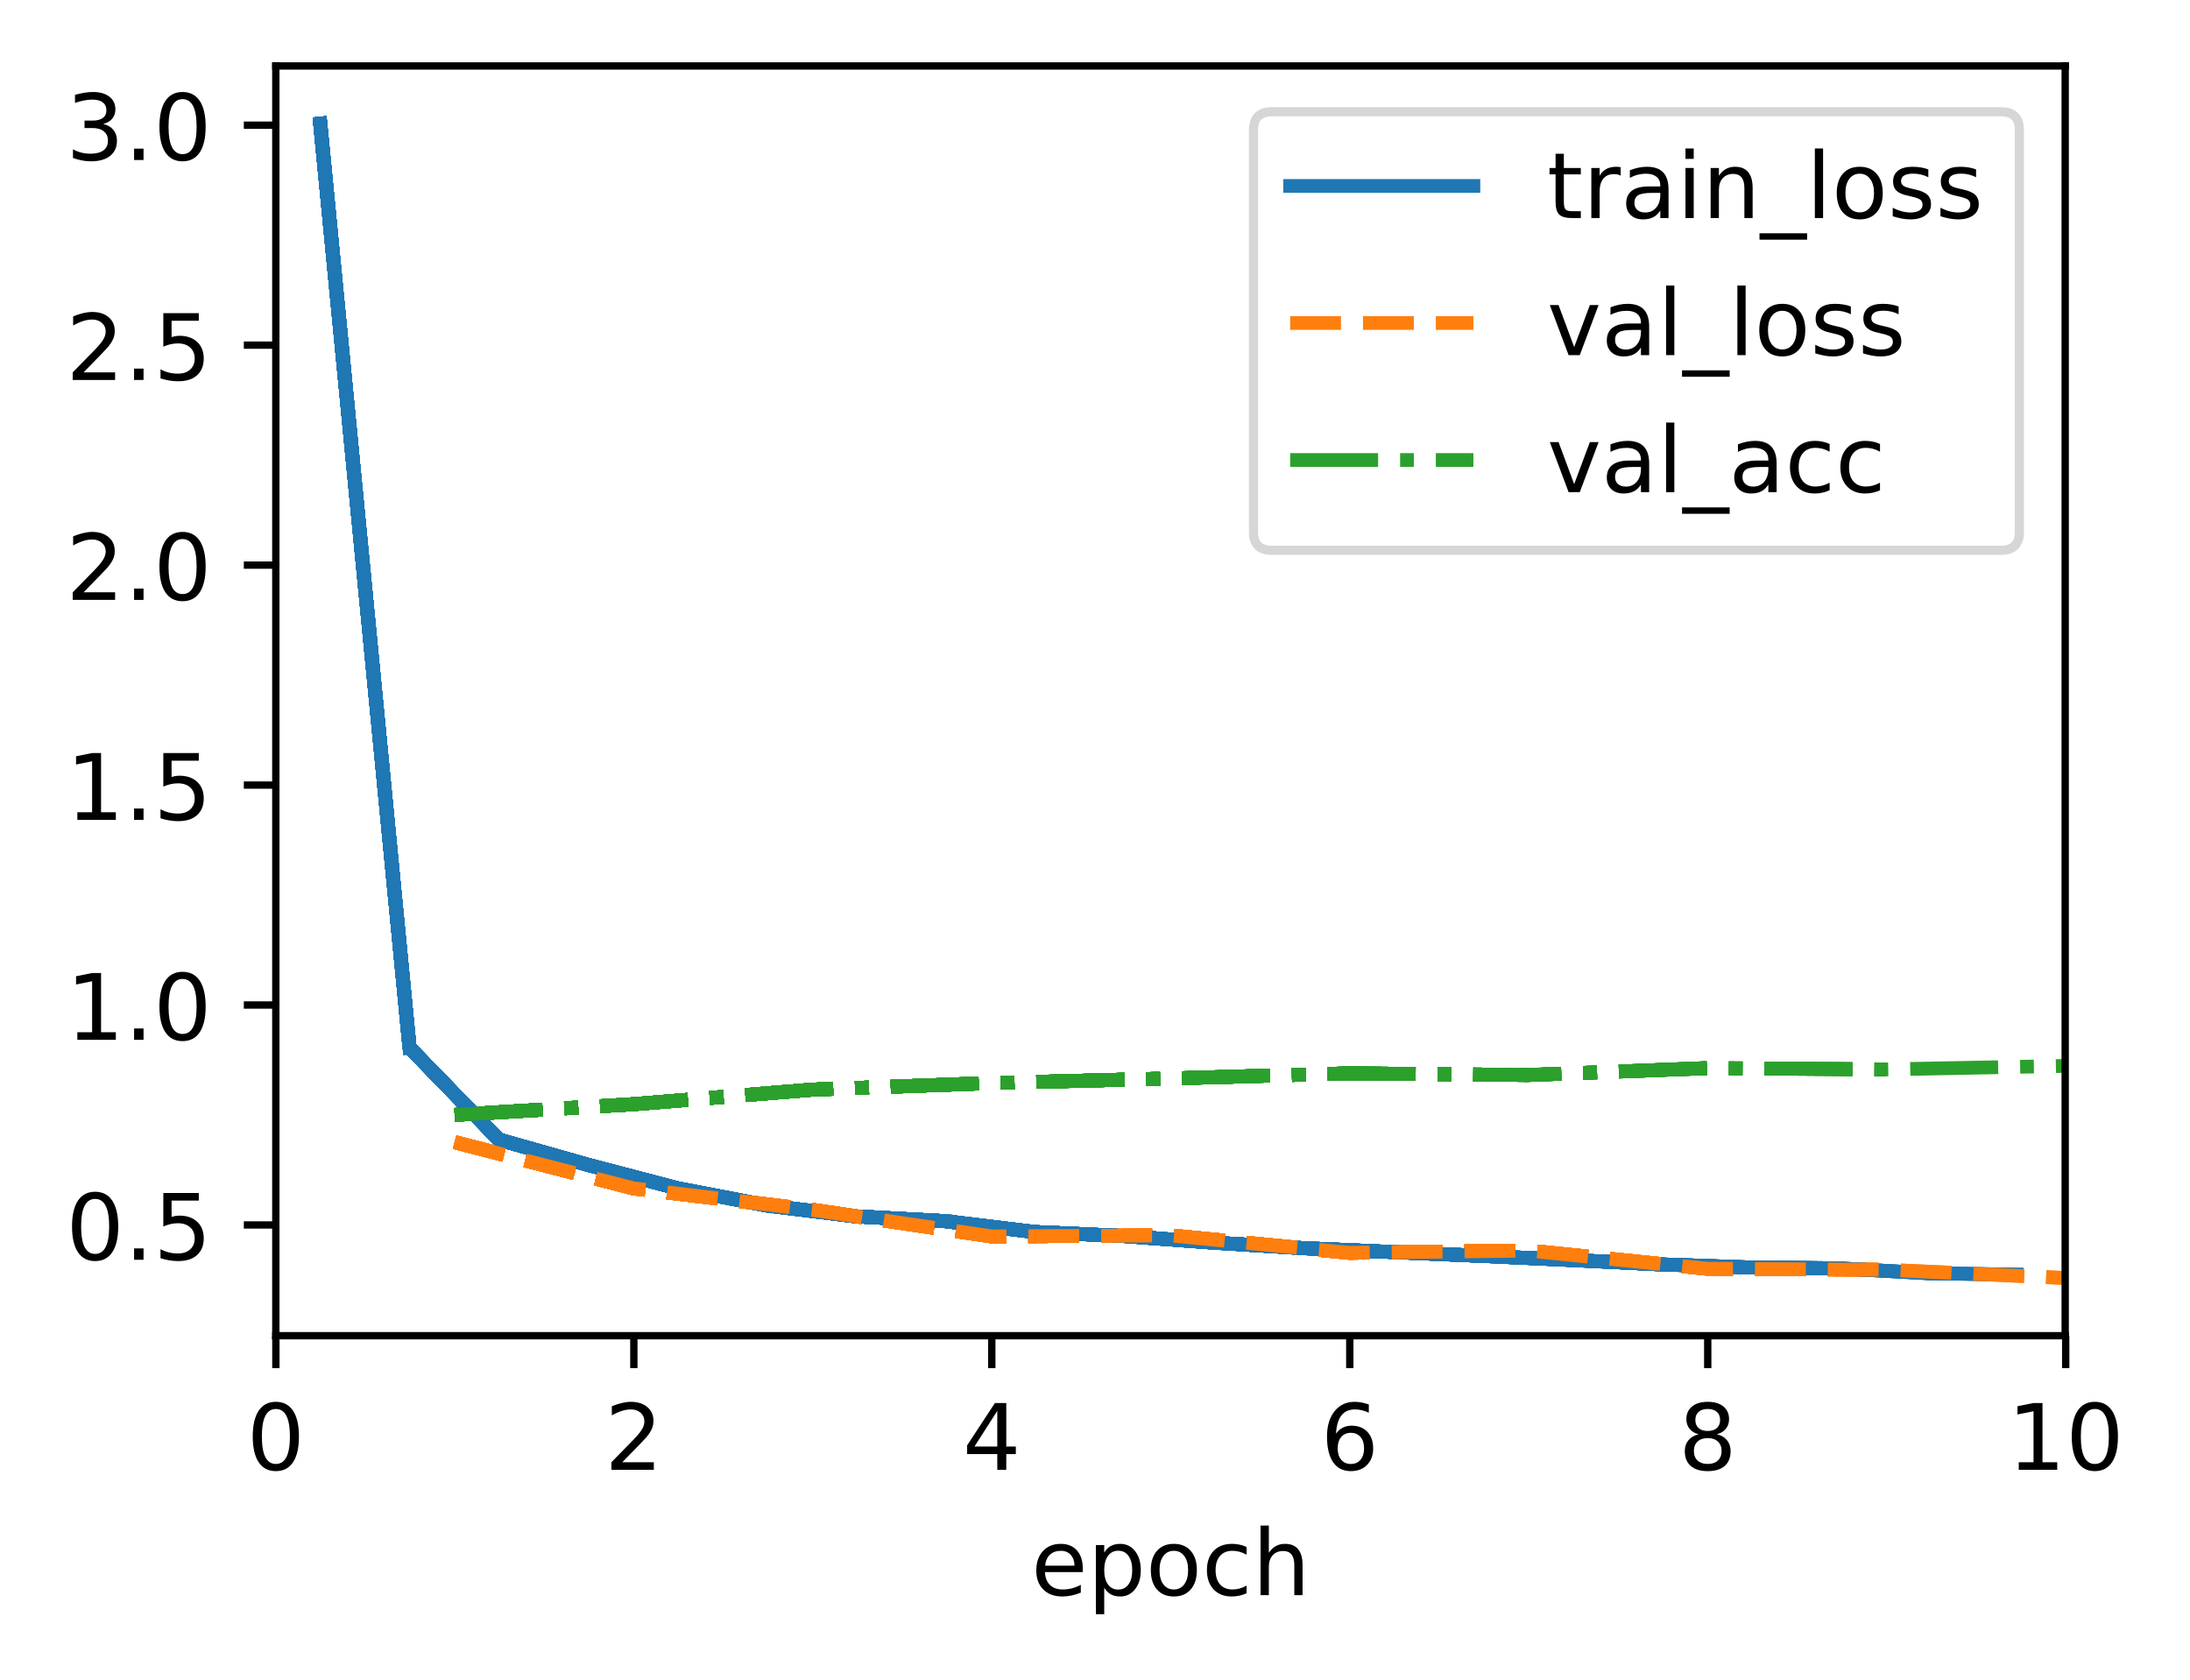 <?xml version="1.0" encoding="UTF-8"?>
<svg xmlns="http://www.w3.org/2000/svg" xmlns:xlink="http://www.w3.org/1999/xlink" width="318.621" height="244.475" viewBox="0 0 318.621 244.475" version="1.1">
<rect x="0" y="0" width="318.621" height="244.475" fill="#333333" stroke="none"/>
<defs>
<clipPath id="clip1">
  <path d="M 65 165 L 300.539 165 L 300.539 187 L 65 187 Z M 65 165 "/>
</clipPath>
<clipPath id="clip2">
  <path d="M 65 165 L 300.539 165 L 300.539 187 L 65 187 Z M 65 165 "/>
</clipPath>
<clipPath id="clip3">
  <path d="M 65 154 L 300.539 154 L 300.539 164 L 65 164 Z M 65 154 "/>
</clipPath>
<filter id="alpha" filterUnits="objectBoundingBox" x="0%" y="0%" width="100%" height="100%">
  <feColorMatrix type="matrix" in="SourceGraphic" values="0 0 0 0 1 0 0 0 0 1 0 0 0 0 1 0 0 0 1 0"/>
</filter>
<mask id="mask0">
  <g filter="url(#alpha)">
<rect x="0" y="0" width="318.621" height="244.475" style="fill:rgb(0%,0%,0%);fill-opacity:0.8;stroke:none;"/>
  </g>
</mask>
<clipPath id="clip4">
  <rect x="0" y="0" width="319" height="245"/>
</clipPath>
<g id="surface5" clip-path="url(#clip4)">
<path style="fill-rule:nonzero;fill:rgb(100%,100%,100%);fill-opacity:1;stroke-width:1;stroke-linecap:butt;stroke-linejoin:miter;stroke:rgb(80%,80%,80%);stroke-opacity:1;stroke-miterlimit:4;" d="M 138.812 60.067 L 218.402 60.067 C 219.735 60.067 220.403 59.402 220.403 58.069 L 220.403 14.2 C 220.403 12.867 219.735 12.199 218.402 12.199 L 138.812 12.199 C 137.479 12.199 136.813 12.867 136.813 14.2 L 136.813 58.069 C 136.813 59.402 137.479 60.067 138.812 60.067 Z M 138.812 60.067 " transform="matrix(1.333,0,0,1.333,0,-0)"/>
</g>
</defs>
<g id="surface1">
<path style=" stroke:none;fill-rule:nonzero;fill:rgb(100%,100%,100%);fill-opacity:1;" d="M 0 244.477 L 318.621 244.477 L 318.621 0 L 0 0 Z M 0 244.477 "/>
<path style=" stroke:none;fill-rule:nonzero;fill:rgb(100%,100%,100%);fill-opacity:1;" d="M 40.137 194.398 L 300.539 194.398 L 300.539 9.602 L 40.137 9.602 Z M 40.137 194.398 "/>
<path style="fill:none;stroke-width:0.8;stroke-linecap:butt;stroke-linejoin:round;stroke:rgb(0%,0%,0%);stroke-opacity:1;stroke-miterlimit:4;" d="M -0.001 -0.001 L -0.001 3.5 " transform="matrix(1.333,0,0,1.333,40.137,194.4)"/>
<path style=" stroke:none;fill-rule:nonzero;fill:rgb(0%,0%,0%);fill-opacity:1;" d="M 40.133 205.012 C 39.457 205.012 38.949 205.344 38.605 206.012 C 38.266 206.676 38.098 207.676 38.098 209.016 C 38.098 210.348 38.266 211.348 38.605 212.012 C 38.949 212.68 39.457 213.012 40.133 213.012 C 40.816 213.012 41.328 212.68 41.668 212.012 C 42.008 211.348 42.18 210.348 42.18 209.016 C 42.18 207.676 42.008 206.676 41.668 206.012 C 41.328 205.344 40.816 205.012 40.133 205.012 Z M 40.133 203.969 C 41.223 203.969 42.055 204.398 42.633 205.262 C 43.207 206.125 43.492 207.375 43.492 209.016 C 43.492 210.652 43.207 211.898 42.633 212.762 C 42.055 213.625 41.223 214.055 40.133 214.055 C 39.043 214.055 38.211 213.625 37.637 212.762 C 37.062 211.898 36.773 210.652 36.773 209.016 C 36.773 207.375 37.062 206.125 37.637 205.262 C 38.211 204.398 39.043 203.969 40.133 203.969 Z M 40.133 203.969 "/>
<path style="fill:none;stroke-width:0.8;stroke-linecap:butt;stroke-linejoin:round;stroke:rgb(0%,0%,0%);stroke-opacity:1;stroke-miterlimit:4;" d="M 0.001 -0.001 L 0.001 3.5 " transform="matrix(1.333,0,0,1.333,92.217,194.4)"/>
<path style=" stroke:none;fill-rule:nonzero;fill:rgb(0%,0%,0%);fill-opacity:1;" d="M 90.535 212.758 L 95.125 212.758 L 95.125 213.863 L 88.953 213.863 L 88.953 212.758 C 89.453 212.242 90.133 211.547 90.992 210.68 C 91.855 209.809 92.398 209.246 92.617 208.992 C 93.039 208.523 93.332 208.121 93.5 207.793 C 93.668 207.465 93.75 207.145 93.75 206.828 C 93.75 206.309 93.57 205.891 93.207 205.566 C 92.844 205.238 92.371 205.074 91.789 205.074 C 91.379 205.074 90.941 205.148 90.484 205.289 C 90.027 205.434 89.539 205.648 89.016 205.941 L 89.016 204.613 C 89.547 204.398 90.043 204.238 90.5 204.133 C 90.961 204.023 91.383 203.969 91.766 203.969 C 92.773 203.969 93.574 204.223 94.172 204.727 C 94.773 205.227 95.07 205.898 95.07 206.742 C 95.07 207.141 94.996 207.52 94.848 207.879 C 94.699 208.234 94.426 208.656 94.031 209.145 C 93.922 209.27 93.578 209.633 92.996 210.234 C 92.414 210.836 91.594 211.68 90.535 212.758 Z M 90.535 212.758 "/>
<path style="fill:none;stroke-width:0.8;stroke-linecap:butt;stroke-linejoin:round;stroke:rgb(0%,0%,0%);stroke-opacity:1;stroke-miterlimit:4;" d="M -0 -0.001 L -0 3.5 " transform="matrix(1.333,0,0,1.333,144.297,194.4)"/>
<path style=" stroke:none;fill-rule:nonzero;fill:rgb(0%,0%,0%);fill-opacity:1;" d="M 145.094 205.289 L 141.773 210.48 L 145.094 210.48 Z M 144.75 204.145 L 146.402 204.145 L 146.402 210.48 L 147.793 210.48 L 147.793 211.574 L 146.402 211.574 L 146.402 213.863 L 145.094 213.863 L 145.094 211.574 L 140.707 211.574 L 140.707 210.305 Z M 144.75 204.145 "/>
<path style="fill:none;stroke-width:0.8;stroke-linecap:butt;stroke-linejoin:round;stroke:rgb(0%,0%,0%);stroke-opacity:1;stroke-miterlimit:4;" d="M 0.001 -0.001 L 0.001 3.5 " transform="matrix(1.333,0,0,1.333,196.378,194.4)"/>
<path style=" stroke:none;fill-rule:nonzero;fill:rgb(0%,0%,0%);fill-opacity:1;" d="M 196.539 208.48 C 195.949 208.48 195.48 208.684 195.133 209.086 C 194.789 209.492 194.617 210.043 194.617 210.746 C 194.617 211.445 194.789 211.996 195.133 212.402 C 195.48 212.809 195.949 213.012 196.539 213.012 C 197.129 213.012 197.594 212.809 197.941 212.402 C 198.285 211.996 198.457 211.445 198.457 210.746 C 198.457 210.043 198.285 209.492 197.941 209.086 C 197.594 208.684 197.129 208.48 196.539 208.48 Z M 199.148 204.359 L 199.148 205.555 C 198.816 205.402 198.484 205.281 198.148 205.199 C 197.812 205.117 197.48 205.074 197.148 205.074 C 196.281 205.074 195.617 205.367 195.16 205.953 C 194.703 206.539 194.441 207.426 194.375 208.609 C 194.633 208.234 194.953 207.941 195.34 207.742 C 195.727 207.539 196.152 207.441 196.613 207.441 C 197.59 207.441 198.363 207.734 198.93 208.328 C 199.496 208.922 199.781 209.727 199.781 210.746 C 199.781 211.746 199.484 212.547 198.895 213.148 C 198.305 213.754 197.52 214.055 196.539 214.055 C 195.414 214.055 194.555 213.625 193.957 212.762 C 193.363 211.898 193.066 210.652 193.066 209.016 C 193.066 207.477 193.434 206.254 194.16 205.34 C 194.891 204.426 195.867 203.969 197.098 203.969 C 197.426 203.969 197.762 204 198.098 204.066 C 198.434 204.133 198.781 204.23 199.148 204.359 Z M 199.148 204.359 "/>
<path style="fill:none;stroke-width:0.8;stroke-linecap:butt;stroke-linejoin:round;stroke:rgb(0%,0%,0%);stroke-opacity:1;stroke-miterlimit:4;" d="M -0 -0.001 L -0 3.5 " transform="matrix(1.333,0,0,1.333,248.457,194.4)"/>
<path style=" stroke:none;fill-rule:nonzero;fill:rgb(0%,0%,0%);fill-opacity:1;" d="M 248.453 209.246 C 247.828 209.246 247.336 209.414 246.977 209.75 C 246.621 210.086 246.441 210.543 246.441 211.129 C 246.441 211.715 246.621 212.176 246.977 212.512 C 247.336 212.844 247.828 213.012 248.453 213.012 C 249.078 213.012 249.57 212.844 249.93 212.508 C 250.293 212.172 250.473 211.711 250.473 211.129 C 250.473 210.543 250.293 210.086 249.934 209.75 C 249.578 209.414 249.082 209.246 248.453 209.246 Z M 247.141 208.691 C 246.574 208.551 246.137 208.289 245.82 207.902 C 245.508 207.516 245.348 207.043 245.348 206.488 C 245.348 205.711 245.625 205.098 246.18 204.645 C 246.734 204.195 247.492 203.969 248.453 203.969 C 249.422 203.969 250.18 204.195 250.734 204.645 C 251.285 205.098 251.559 205.711 251.559 206.488 C 251.559 207.043 251.402 207.516 251.086 207.902 C 250.773 208.289 250.336 208.551 249.777 208.691 C 250.41 208.836 250.902 209.125 251.254 209.555 C 251.609 209.984 251.785 210.508 251.785 211.129 C 251.785 212.07 251.5 212.797 250.926 213.301 C 250.348 213.805 249.527 214.055 248.453 214.055 C 247.383 214.055 246.559 213.805 245.984 213.301 C 245.406 212.797 245.121 212.07 245.121 211.129 C 245.121 210.508 245.297 209.984 245.652 209.555 C 246.012 209.125 246.504 208.836 247.141 208.691 Z M 246.656 206.613 C 246.656 207.117 246.812 207.508 247.129 207.789 C 247.445 208.07 247.887 208.211 248.453 208.211 C 249.02 208.211 249.461 208.07 249.777 207.789 C 250.098 207.508 250.258 207.117 250.258 206.613 C 250.258 206.109 250.098 205.715 249.777 205.434 C 249.461 205.152 249.02 205.012 248.453 205.012 C 247.887 205.012 247.445 205.152 247.129 205.434 C 246.812 205.715 246.656 206.109 246.656 206.613 Z M 246.656 206.613 "/>
<path style="fill:none;stroke-width:0.8;stroke-linecap:butt;stroke-linejoin:round;stroke:rgb(0%,0%,0%);stroke-opacity:1;stroke-miterlimit:4;" d="M 0.001 -0.001 L 0.001 3.5 " transform="matrix(1.333,0,0,1.333,300.537,194.4)"/>
<path style=" stroke:none;fill-rule:nonzero;fill:rgb(0%,0%,0%);fill-opacity:1;" d="M 293.707 212.758 L 295.855 212.758 L 295.855 205.34 L 293.52 205.809 L 293.52 204.613 L 295.844 204.145 L 297.16 204.145 L 297.16 212.758 L 299.305 212.758 L 299.305 213.863 L 293.707 213.863 Z M 293.707 212.758 "/>
<path style=" stroke:none;fill-rule:nonzero;fill:rgb(0%,0%,0%);fill-opacity:1;" d="M 304.773 205.012 C 304.098 205.012 303.59 205.344 303.246 206.012 C 302.906 206.676 302.738 207.676 302.738 209.016 C 302.738 210.348 302.906 211.348 303.246 212.012 C 303.59 212.68 304.098 213.012 304.773 213.012 C 305.457 213.012 305.969 212.68 306.309 212.012 C 306.648 211.348 306.82 210.348 306.82 209.016 C 306.82 207.676 306.648 206.676 306.309 206.012 C 305.969 205.344 305.457 205.012 304.773 205.012 Z M 304.773 203.969 C 305.863 203.969 306.699 204.398 307.273 205.262 C 307.848 206.125 308.137 207.375 308.137 209.016 C 308.137 210.652 307.848 211.898 307.273 212.762 C 306.699 213.625 305.863 214.055 304.773 214.055 C 303.688 214.055 302.855 213.625 302.277 212.762 C 301.703 211.898 301.418 210.652 301.418 209.016 C 301.418 207.375 301.703 206.125 302.277 205.262 C 302.855 204.398 303.688 203.969 304.773 203.969 Z M 304.773 203.969 "/>
<path style=" stroke:none;fill-rule:nonzero;fill:rgb(0%,0%,0%);fill-opacity:1;" d="M 157.527 228.156 L 157.527 228.742 L 152.02 228.742 C 152.07 229.566 152.32 230.195 152.766 230.629 C 153.211 231.059 153.828 231.273 154.621 231.273 C 155.082 231.273 155.527 231.219 155.961 231.105 C 156.391 230.992 156.82 230.824 157.246 230.598 L 157.246 231.73 C 156.816 231.914 156.375 232.051 155.926 232.148 C 155.473 232.242 155.016 232.293 154.551 232.293 C 153.387 232.293 152.465 231.953 151.789 231.277 C 151.109 230.598 150.77 229.684 150.77 228.527 C 150.77 227.336 151.09 226.387 151.734 225.688 C 152.379 224.984 153.25 224.637 154.344 224.637 C 155.324 224.637 156.102 224.953 156.672 225.582 C 157.242 226.215 157.527 227.07 157.527 228.156 Z M 156.328 227.805 C 156.32 227.148 156.137 226.629 155.777 226.238 C 155.422 225.848 154.945 225.648 154.355 225.648 C 153.688 225.648 153.152 225.84 152.754 226.215 C 152.352 226.594 152.121 227.125 152.059 227.812 Z M 156.328 227.805 "/>
<path style=" stroke:none;fill-rule:nonzero;fill:rgb(0%,0%,0%);fill-opacity:1;" d="M 160.652 231.008 L 160.652 234.875 L 159.445 234.875 L 159.445 224.809 L 160.652 224.809 L 160.652 225.918 C 160.902 225.484 161.223 225.16 161.605 224.953 C 161.988 224.742 162.449 224.637 162.98 224.637 C 163.867 224.637 164.586 224.988 165.141 225.691 C 165.695 226.391 165.973 227.316 165.973 228.461 C 165.973 229.609 165.695 230.535 165.141 231.238 C 164.586 231.941 163.867 232.293 162.98 232.293 C 162.449 232.293 161.988 232.188 161.605 231.977 C 161.223 231.766 160.902 231.441 160.652 231.008 Z M 164.727 228.461 C 164.727 227.582 164.547 226.891 164.184 226.391 C 163.82 225.887 163.324 225.637 162.691 225.637 C 162.055 225.637 161.559 225.887 161.195 226.391 C 160.832 226.891 160.652 227.582 160.652 228.461 C 160.652 229.344 160.832 230.035 161.195 230.535 C 161.559 231.035 162.055 231.289 162.691 231.289 C 163.324 231.289 163.82 231.035 164.184 230.535 C 164.547 230.035 164.727 229.344 164.727 228.461 Z M 164.727 228.461 "/>
<path style=" stroke:none;fill-rule:nonzero;fill:rgb(0%,0%,0%);fill-opacity:1;" d="M 170.781 225.648 C 170.141 225.648 169.633 225.902 169.258 226.402 C 168.883 226.902 168.699 227.59 168.699 228.461 C 168.699 229.336 168.883 230.023 169.254 230.523 C 169.625 231.023 170.137 231.273 170.781 231.273 C 171.422 231.273 171.926 231.023 172.297 230.52 C 172.672 230.016 172.859 229.332 172.859 228.461 C 172.859 227.598 172.672 226.914 172.297 226.41 C 171.926 225.902 171.422 225.648 170.781 225.648 Z M 170.781 224.637 C 171.824 224.637 172.641 224.973 173.234 225.652 C 173.832 226.328 174.129 227.266 174.129 228.461 C 174.129 229.656 173.832 230.594 173.234 231.273 C 172.641 231.953 171.824 232.293 170.781 232.293 C 169.734 232.293 168.914 231.953 168.324 231.273 C 167.73 230.594 167.434 229.656 167.434 228.461 C 167.434 227.266 167.73 226.328 168.324 225.652 C 168.914 224.973 169.734 224.637 170.781 224.637 Z M 170.781 224.637 "/>
<path style=" stroke:none;fill-rule:nonzero;fill:rgb(0%,0%,0%);fill-opacity:1;" d="M 181.363 225.09 L 181.363 226.211 C 181.023 226.023 180.684 225.883 180.344 225.789 C 180.004 225.695 179.66 225.648 179.312 225.648 C 178.535 225.648 177.93 225.898 177.5 226.391 C 177.07 226.883 176.855 227.57 176.855 228.461 C 176.855 229.352 177.07 230.043 177.5 230.539 C 177.93 231.027 178.535 231.273 179.312 231.273 C 179.66 231.273 180.004 231.227 180.344 231.137 C 180.684 231.043 181.023 230.902 181.363 230.715 L 181.363 231.824 C 181.027 231.977 180.68 232.094 180.32 232.172 C 179.965 232.254 179.586 232.293 179.18 232.293 C 178.082 232.293 177.207 231.945 176.562 231.258 C 175.914 230.566 175.594 229.633 175.594 228.461 C 175.594 227.273 175.918 226.34 176.57 225.66 C 177.227 224.977 178.121 224.637 179.258 224.637 C 179.629 224.637 179.988 224.672 180.34 224.75 C 180.691 224.824 181.031 224.938 181.363 225.09 Z M 181.363 225.09 "/>
<path style=" stroke:none;fill-rule:nonzero;fill:rgb(0%,0%,0%);fill-opacity:1;" d="M 189.508 227.699 L 189.508 232.102 L 188.309 232.102 L 188.309 227.738 C 188.309 227.051 188.176 226.535 187.906 226.191 C 187.637 225.848 187.23 225.676 186.695 225.676 C 186.047 225.676 185.535 225.883 185.164 226.297 C 184.789 226.707 184.602 227.27 184.602 227.98 L 184.602 232.102 L 183.398 232.102 L 183.398 221.973 L 184.602 221.973 L 184.602 225.945 C 184.891 225.504 185.227 225.176 185.617 224.961 C 186.004 224.742 186.453 224.637 186.961 224.637 C 187.797 224.637 188.434 224.895 188.859 225.414 C 189.293 225.93 189.508 226.691 189.508 227.699 Z M 189.508 227.699 "/>
<path style="fill:none;stroke-width:0.8;stroke-linecap:butt;stroke-linejoin:round;stroke:rgb(0%,0%,0%);stroke-opacity:1;stroke-miterlimit:4;" d="M -0.001 0.001 L -3.499 0.001 " transform="matrix(1.333,0,0,1.333,40.137,178.237)"/>
<path style=" stroke:none;fill-rule:nonzero;fill:rgb(0%,0%,0%);fill-opacity:1;" d="M 13.836 174.449 C 13.16 174.449 12.652 174.781 12.309 175.449 C 11.969 176.113 11.801 177.113 11.801 178.453 C 11.801 179.785 11.969 180.785 12.309 181.449 C 12.652 182.117 13.16 182.449 13.836 182.449 C 14.52 182.449 15.031 182.117 15.371 181.449 C 15.711 180.785 15.883 179.785 15.883 178.453 C 15.883 177.113 15.711 176.113 15.371 175.449 C 15.031 174.781 14.52 174.449 13.836 174.449 Z M 13.836 173.406 C 14.93 173.406 15.762 173.84 16.336 174.699 C 16.91 175.562 17.199 176.812 17.199 178.453 C 17.199 180.09 16.91 181.34 16.336 182.199 C 15.762 183.062 14.93 183.492 13.836 183.492 C 12.75 183.492 11.918 183.062 11.34 182.199 C 10.766 181.34 10.48 180.09 10.48 178.453 C 10.48 176.812 10.766 175.562 11.34 174.699 C 11.918 173.84 12.75 173.406 13.836 173.406 Z M 13.836 173.406 "/>
<path style=" stroke:none;fill-rule:nonzero;fill:rgb(0%,0%,0%);fill-opacity:1;" d="M 19.508 181.648 L 20.883 181.648 L 20.883 183.301 L 19.508 183.301 Z M 19.508 181.648 "/>
<path style=" stroke:none;fill-rule:nonzero;fill:rgb(0%,0%,0%);fill-opacity:1;" d="M 23.762 173.582 L 28.922 173.582 L 28.922 174.691 L 24.965 174.691 L 24.965 177.07 C 25.156 177.008 25.344 176.957 25.535 176.926 C 25.727 176.895 25.918 176.879 26.109 176.879 C 27.195 176.879 28.055 177.176 28.688 177.77 C 29.324 178.363 29.641 179.168 29.641 180.184 C 29.641 181.23 29.312 182.043 28.664 182.625 C 28.012 183.203 27.094 183.492 25.91 183.492 C 25.5 183.492 25.086 183.457 24.66 183.387 C 24.238 183.32 23.801 183.215 23.352 183.074 L 23.352 181.754 C 23.742 181.965 24.145 182.125 24.562 182.227 C 24.977 182.332 25.418 182.383 25.883 182.383 C 26.633 182.383 27.227 182.188 27.664 181.793 C 28.105 181.398 28.324 180.863 28.324 180.184 C 28.324 179.508 28.105 178.973 27.664 178.578 C 27.227 178.184 26.633 177.984 25.883 177.984 C 25.531 177.984 25.18 178.023 24.828 178.102 C 24.48 178.18 24.125 178.301 23.762 178.465 Z M 23.762 173.582 "/>
<path style="fill:none;stroke-width:0.8;stroke-linecap:butt;stroke-linejoin:round;stroke:rgb(0%,0%,0%);stroke-opacity:1;stroke-miterlimit:4;" d="M -0.001 0.001 L -3.499 0.001 " transform="matrix(1.333,0,0,1.333,40.137,146.233)"/>
<path style=" stroke:none;fill-rule:nonzero;fill:rgb(0%,0%,0%);fill-opacity:1;" d="M 11.254 150.191 L 13.402 150.191 L 13.402 142.777 L 11.066 143.246 L 11.066 142.047 L 13.391 141.578 L 14.703 141.578 L 14.703 150.191 L 16.852 150.191 L 16.852 151.297 L 11.254 151.297 Z M 11.254 150.191 "/>
<path style=" stroke:none;fill-rule:nonzero;fill:rgb(0%,0%,0%);fill-opacity:1;" d="M 19.508 149.645 L 20.883 149.645 L 20.883 151.297 L 19.508 151.297 Z M 19.508 149.645 "/>
<path style=" stroke:none;fill-rule:nonzero;fill:rgb(0%,0%,0%);fill-opacity:1;" d="M 26.559 142.445 C 25.883 142.445 25.375 142.777 25.031 143.445 C 24.691 144.109 24.52 145.109 24.52 146.449 C 24.52 147.781 24.691 148.781 25.031 149.445 C 25.375 150.113 25.883 150.445 26.559 150.445 C 27.242 150.445 27.75 150.113 28.094 149.445 C 28.434 148.781 28.605 147.781 28.605 146.449 C 28.605 145.109 28.434 144.109 28.094 143.445 C 27.75 142.777 27.242 142.445 26.559 142.445 Z M 26.559 141.402 C 27.648 141.402 28.48 141.832 29.059 142.695 C 29.633 143.559 29.918 144.809 29.918 146.449 C 29.918 148.086 29.633 149.332 29.059 150.195 C 28.48 151.059 27.648 151.488 26.559 151.488 C 25.469 151.488 24.637 151.059 24.062 150.195 C 23.488 149.332 23.199 148.086 23.199 146.449 C 23.199 144.809 23.488 143.559 24.062 142.695 C 24.637 141.832 25.469 141.402 26.559 141.402 Z M 26.559 141.402 "/>
<path style="fill:none;stroke-width:0.8;stroke-linecap:butt;stroke-linejoin:round;stroke:rgb(0%,0%,0%);stroke-opacity:1;stroke-miterlimit:4;" d="M -0.001 0.001 L -3.499 0.001 " transform="matrix(1.333,0,0,1.333,40.137,114.229)"/>
<path style=" stroke:none;fill-rule:nonzero;fill:rgb(0%,0%,0%);fill-opacity:1;" d="M 11.254 118.188 L 13.402 118.188 L 13.402 110.77 L 11.066 111.238 L 11.066 110.043 L 13.391 109.574 L 14.703 109.574 L 14.703 118.188 L 16.852 118.188 L 16.852 119.293 L 11.254 119.293 Z M 11.254 118.188 "/>
<path style=" stroke:none;fill-rule:nonzero;fill:rgb(0%,0%,0%);fill-opacity:1;" d="M 19.508 117.641 L 20.883 117.641 L 20.883 119.293 L 19.508 119.293 Z M 19.508 117.641 "/>
<path style=" stroke:none;fill-rule:nonzero;fill:rgb(0%,0%,0%);fill-opacity:1;" d="M 23.762 109.574 L 28.922 109.574 L 28.922 110.684 L 24.965 110.684 L 24.965 113.062 C 25.156 112.996 25.344 112.949 25.535 112.918 C 25.727 112.887 25.918 112.871 26.109 112.871 C 27.195 112.871 28.055 113.168 28.688 113.762 C 29.324 114.355 29.641 115.16 29.641 116.176 C 29.641 117.223 29.312 118.035 28.664 118.613 C 28.012 119.195 27.094 119.484 25.91 119.484 C 25.5 119.484 25.086 119.449 24.66 119.379 C 24.238 119.309 23.801 119.207 23.352 119.066 L 23.352 117.746 C 23.742 117.957 24.145 118.113 24.562 118.219 C 24.977 118.324 25.418 118.375 25.883 118.375 C 26.633 118.375 27.227 118.18 27.664 117.785 C 28.105 117.391 28.324 116.852 28.324 116.176 C 28.324 115.5 28.105 114.965 27.664 114.57 C 27.227 114.172 26.633 113.977 25.883 113.977 C 25.531 113.977 25.18 114.016 24.828 114.094 C 24.48 114.172 24.125 114.293 23.762 114.457 Z M 23.762 109.574 "/>
<path style="fill:none;stroke-width:0.8;stroke-linecap:butt;stroke-linejoin:round;stroke:rgb(0%,0%,0%);stroke-opacity:1;stroke-miterlimit:4;" d="M -0.001 -0.001 L -3.499 -0.001 " transform="matrix(1.333,0,0,1.333,40.137,82.225)"/>
<path style=" stroke:none;fill-rule:nonzero;fill:rgb(0%,0%,0%);fill-opacity:1;" d="M 12.16 86.184 L 16.746 86.184 L 16.746 87.289 L 10.578 87.289 L 10.578 86.184 C 11.074 85.668 11.754 84.973 12.617 84.105 C 13.48 83.234 14.02 82.672 14.242 82.418 C 14.664 81.945 14.957 81.547 15.121 81.219 C 15.289 80.891 15.375 80.57 15.375 80.254 C 15.375 79.734 15.195 79.316 14.832 78.988 C 14.469 78.664 13.996 78.5 13.414 78.5 C 13.004 78.5 12.566 78.57 12.109 78.715 C 11.652 78.859 11.164 79.074 10.641 79.367 L 10.641 78.039 C 11.172 77.824 11.664 77.664 12.125 77.559 C 12.586 77.449 13.008 77.395 13.391 77.395 C 14.398 77.395 15.199 77.645 15.797 78.152 C 16.398 78.652 16.695 79.324 16.695 80.168 C 16.695 80.566 16.621 80.945 16.473 81.305 C 16.32 81.66 16.051 82.082 15.652 82.57 C 15.547 82.695 15.199 83.059 14.617 83.66 C 14.039 84.262 13.219 85.102 12.16 86.184 Z M 12.16 86.184 "/>
<path style=" stroke:none;fill-rule:nonzero;fill:rgb(0%,0%,0%);fill-opacity:1;" d="M 19.508 85.637 L 20.883 85.637 L 20.883 87.289 L 19.508 87.289 Z M 19.508 85.637 "/>
<path style=" stroke:none;fill-rule:nonzero;fill:rgb(0%,0%,0%);fill-opacity:1;" d="M 26.559 78.438 C 25.883 78.438 25.375 78.77 25.031 79.438 C 24.691 80.102 24.52 81.102 24.52 82.441 C 24.52 83.773 24.691 84.77 25.031 85.438 C 25.375 86.105 25.883 86.438 26.559 86.438 C 27.242 86.438 27.75 86.105 28.094 85.438 C 28.434 84.77 28.605 83.773 28.605 82.441 C 28.605 81.102 28.434 80.102 28.094 79.438 C 27.75 78.77 27.242 78.438 26.559 78.438 Z M 26.559 77.395 C 27.648 77.395 28.48 77.824 29.059 78.688 C 29.633 79.551 29.918 80.801 29.918 82.441 C 29.918 84.078 29.633 85.324 29.059 86.188 C 28.48 87.051 27.648 87.48 26.559 87.48 C 25.469 87.48 24.637 87.051 24.062 86.188 C 23.488 85.324 23.199 84.078 23.199 82.441 C 23.199 80.801 23.488 79.551 24.062 78.688 C 24.637 77.824 25.469 77.395 26.559 77.395 Z M 26.559 77.395 "/>
<path style="fill:none;stroke-width:0.8;stroke-linecap:butt;stroke-linejoin:round;stroke:rgb(0%,0%,0%);stroke-opacity:1;stroke-miterlimit:4;" d="M -0.001 -0.001 L -3.499 -0.001 " transform="matrix(1.333,0,0,1.333,40.137,50.22)"/>
<path style=" stroke:none;fill-rule:nonzero;fill:rgb(0%,0%,0%);fill-opacity:1;" d="M 12.16 54.18 L 16.746 54.18 L 16.746 55.285 L 10.578 55.285 L 10.578 54.18 C 11.074 53.664 11.754 52.969 12.617 52.102 C 13.48 51.23 14.02 50.668 14.242 50.414 C 14.664 49.941 14.957 49.543 15.121 49.215 C 15.289 48.887 15.375 48.566 15.375 48.25 C 15.375 47.73 15.195 47.312 14.832 46.984 C 14.469 46.66 13.996 46.496 13.414 46.496 C 13.004 46.496 12.566 46.566 12.109 46.711 C 11.652 46.855 11.164 47.07 10.641 47.363 L 10.641 46.035 C 11.172 45.82 11.664 45.66 12.125 45.551 C 12.586 45.445 13.008 45.391 13.391 45.391 C 14.398 45.391 15.199 45.641 15.797 46.145 C 16.398 46.648 16.695 47.32 16.695 48.164 C 16.695 48.562 16.621 48.941 16.473 49.301 C 16.32 49.656 16.051 50.078 15.652 50.566 C 15.547 50.691 15.199 51.055 14.617 51.656 C 14.039 52.258 13.219 53.098 12.16 54.18 Z M 12.16 54.18 "/>
<path style=" stroke:none;fill-rule:nonzero;fill:rgb(0%,0%,0%);fill-opacity:1;" d="M 19.508 53.633 L 20.883 53.633 L 20.883 55.285 L 19.508 55.285 Z M 19.508 53.633 "/>
<path style=" stroke:none;fill-rule:nonzero;fill:rgb(0%,0%,0%);fill-opacity:1;" d="M 23.762 45.566 L 28.922 45.566 L 28.922 46.672 L 24.965 46.672 L 24.965 49.055 C 25.156 48.988 25.344 48.941 25.535 48.91 C 25.727 48.879 25.918 48.859 26.109 48.859 C 27.195 48.859 28.055 49.16 28.688 49.754 C 29.324 50.348 29.641 51.152 29.641 52.168 C 29.641 53.215 29.312 54.027 28.664 54.605 C 28.012 55.188 27.094 55.477 25.91 55.477 C 25.5 55.477 25.086 55.441 24.66 55.371 C 24.238 55.301 23.801 55.199 23.352 55.059 L 23.352 53.734 C 23.742 53.949 24.145 54.105 24.562 54.211 C 24.977 54.316 25.418 54.367 25.883 54.367 C 26.633 54.367 27.227 54.172 27.664 53.777 C 28.105 53.383 28.324 52.844 28.324 52.168 C 28.324 51.492 28.105 50.957 27.664 50.562 C 27.227 50.164 26.633 49.969 25.883 49.969 C 25.531 49.969 25.18 50.008 24.828 50.082 C 24.48 50.16 24.125 50.285 23.762 50.449 Z M 23.762 45.566 "/>
<path style="fill:none;stroke-width:0.8;stroke-linecap:butt;stroke-linejoin:round;stroke:rgb(0%,0%,0%);stroke-opacity:1;stroke-miterlimit:4;" d="M -0.001 -0.001 L -3.499 -0.001 " transform="matrix(1.333,0,0,1.333,40.137,18.216)"/>
<path style=" stroke:none;fill-rule:nonzero;fill:rgb(0%,0%,0%);fill-opacity:1;" d="M 15.012 18.039 C 15.641 18.176 16.129 18.457 16.484 18.883 C 16.836 19.309 17.016 19.832 17.016 20.457 C 17.016 21.414 16.684 22.156 16.023 22.684 C 15.367 23.207 14.43 23.473 13.211 23.473 C 12.805 23.473 12.387 23.43 11.953 23.352 C 11.523 23.27 11.078 23.148 10.617 22.988 L 10.617 21.719 C 10.98 21.934 11.379 22.094 11.812 22.199 C 12.246 22.309 12.703 22.363 13.176 22.363 C 14 22.363 14.625 22.199 15.059 21.875 C 15.492 21.551 15.707 21.078 15.707 20.457 C 15.707 19.883 15.504 19.434 15.105 19.113 C 14.703 18.789 14.145 18.629 13.43 18.629 L 12.297 18.629 L 12.297 17.547 L 13.48 17.547 C 14.129 17.547 14.621 17.418 14.965 17.16 C 15.309 16.902 15.48 16.527 15.48 16.043 C 15.48 15.543 15.301 15.16 14.949 14.895 C 14.594 14.625 14.09 14.492 13.43 14.492 C 13.066 14.492 12.68 14.531 12.27 14.609 C 11.855 14.688 11.402 14.809 10.91 14.973 L 10.91 13.801 C 11.41 13.664 11.875 13.559 12.312 13.488 C 12.75 13.422 13.16 13.387 13.547 13.387 C 14.543 13.387 15.336 13.613 15.914 14.066 C 16.496 14.52 16.789 15.133 16.789 15.906 C 16.789 16.445 16.633 16.898 16.324 17.27 C 16.016 17.641 15.578 17.898 15.012 18.039 Z M 15.012 18.039 "/>
<path style=" stroke:none;fill-rule:nonzero;fill:rgb(0%,0%,0%);fill-opacity:1;" d="M 19.508 21.629 L 20.883 21.629 L 20.883 23.281 L 19.508 23.281 Z M 19.508 21.629 "/>
<path style=" stroke:none;fill-rule:nonzero;fill:rgb(0%,0%,0%);fill-opacity:1;" d="M 26.559 14.426 C 25.883 14.426 25.375 14.762 25.031 15.426 C 24.691 16.094 24.52 17.094 24.52 18.434 C 24.52 19.766 24.691 20.762 25.031 21.43 C 25.375 22.098 25.883 22.43 26.559 22.43 C 27.242 22.43 27.75 22.098 28.094 21.43 C 28.434 20.762 28.605 19.766 28.605 18.434 C 28.605 17.094 28.434 16.094 28.094 15.426 C 27.75 14.762 27.242 14.426 26.559 14.426 Z M 26.559 13.387 C 27.648 13.387 28.48 13.816 29.059 14.68 C 29.633 15.539 29.918 16.793 29.918 18.434 C 29.918 20.066 29.633 21.316 29.059 22.18 C 28.48 23.039 27.648 23.473 26.559 23.473 C 25.469 23.473 24.637 23.039 24.062 22.18 C 23.488 21.316 23.199 20.066 23.199 18.434 C 23.199 16.793 23.488 15.539 24.062 14.68 C 24.637 13.816 25.469 13.387 26.559 13.387 Z M 26.559 13.387 "/>
<path style="fill:none;stroke-width:1.5;stroke-linecap:square;stroke-linejoin:round;stroke:rgb(12.157%,46.667%,70.588%);stroke-opacity:1;stroke-miterlimit:4;" d="M 34.954 13.5 L 34.954 13.5 M 34.954 13.5 " transform="matrix(1.333,0,0,1.333,0,-0)"/>
<path style="fill:none;stroke-width:1.5;stroke-linecap:square;stroke-linejoin:round;stroke:rgb(12.157%,46.667%,70.588%);stroke-opacity:1;stroke-miterlimit:4;" d="M 34.954 13.5 L 44.698 114.349 " transform="matrix(1.333,0,0,1.333,0,-0)"/>
<path style="fill:none;stroke-width:1.5;stroke-linecap:square;stroke-linejoin:round;stroke:rgb(12.157%,46.667%,70.588%);stroke-opacity:1;stroke-miterlimit:4;" d="M 34.954 13.5 L 44.698 114.349 " transform="matrix(1.333,0,0,1.333,0,-0)"/>
<path style="fill:none;stroke-width:1.5;stroke-linecap:square;stroke-linejoin:round;stroke:rgb(12.157%,46.667%,70.588%);stroke-opacity:1;stroke-miterlimit:4;" d="M 34.954 13.5 L 44.698 114.349 " transform="matrix(1.333,0,0,1.333,0,-0)"/>
<path style="fill:none;stroke-width:1.5;stroke-linecap:square;stroke-linejoin:round;stroke:rgb(12.157%,46.667%,70.588%);stroke-opacity:1;stroke-miterlimit:4;" d="M 34.954 13.5 L 44.698 114.349 L 54.442 124.395 " transform="matrix(1.333,0,0,1.333,0,-0)"/>
<path style="fill:none;stroke-width:1.5;stroke-linecap:square;stroke-linejoin:round;stroke:rgb(12.157%,46.667%,70.588%);stroke-opacity:1;stroke-miterlimit:4;" d="M 34.954 13.5 L 44.698 114.349 L 54.442 124.395 L 64.187 127.154 " transform="matrix(1.333,0,0,1.333,0,-0)"/>
<path style="fill:none;stroke-width:1.5;stroke-linecap:square;stroke-linejoin:round;stroke:rgb(12.157%,46.667%,70.588%);stroke-opacity:1;stroke-miterlimit:4;" d="M 34.954 13.5 L 44.698 114.349 L 54.442 124.395 L 64.187 127.154 " transform="matrix(1.333,0,0,1.333,0,-0)"/>
<path style="fill:none;stroke-width:1.5;stroke-linecap:butt;stroke-linejoin:round;stroke:rgb(100%,49.804%,5.49%);stroke-opacity:1;stroke-dasharray:5.55,2.4;stroke-miterlimit:4;" d="M 49.632 124.673 L 69.164 129.718 " transform="matrix(1.333,0,0,1.333,0,-0)"/>
<path style="fill:none;stroke-width:1.5;stroke-linecap:square;stroke-linejoin:round;stroke:rgb(12.157%,46.667%,70.588%);stroke-opacity:1;stroke-miterlimit:4;" d="M 34.954 13.5 L 44.698 114.349 L 54.442 124.395 L 64.187 127.154 " transform="matrix(1.333,0,0,1.333,0,-0)"/>
<path style="fill:none;stroke-width:1.5;stroke-linecap:butt;stroke-linejoin:round;stroke:rgb(100%,49.804%,5.49%);stroke-opacity:1;stroke-dasharray:5.55,2.4;stroke-miterlimit:4;" d="M 49.632 124.673 L 69.164 129.718 " transform="matrix(1.333,0,0,1.333,0,-0)"/>
<path style="fill:none;stroke-width:1.5;stroke-linecap:butt;stroke-linejoin:round;stroke:rgb(17.255%,62.745%,17.255%);stroke-opacity:1;stroke-dasharray:9.6,2.4,1.5,2.4;stroke-miterlimit:4;" d="M 49.632 121.696 L 69.164 120.527 " transform="matrix(1.333,0,0,1.333,0,-0)"/>
<path style="fill:none;stroke-width:1.5;stroke-linecap:square;stroke-linejoin:round;stroke:rgb(12.157%,46.667%,70.588%);stroke-opacity:1;stroke-miterlimit:4;" d="M 34.954 13.5 L 44.698 114.349 L 54.442 124.395 L 64.187 127.154 L 73.931 129.709 " transform="matrix(1.333,0,0,1.333,0,-0)"/>
<path style="fill:none;stroke-width:1.5;stroke-linecap:butt;stroke-linejoin:round;stroke:rgb(100%,49.804%,5.49%);stroke-opacity:1;stroke-dasharray:5.55,2.4;stroke-miterlimit:4;" d="M 49.632 124.673 L 69.164 129.718 " transform="matrix(1.333,0,0,1.333,0,-0)"/>
<path style="fill:none;stroke-width:1.5;stroke-linecap:butt;stroke-linejoin:round;stroke:rgb(17.255%,62.745%,17.255%);stroke-opacity:1;stroke-dasharray:9.6,2.4,1.5,2.4;stroke-miterlimit:4;" d="M 49.632 121.696 L 69.164 120.527 " transform="matrix(1.333,0,0,1.333,0,-0)"/>
<path style="fill:none;stroke-width:1.5;stroke-linecap:square;stroke-linejoin:round;stroke:rgb(12.157%,46.667%,70.588%);stroke-opacity:1;stroke-miterlimit:4;" d="M 34.954 13.5 L 44.698 114.349 L 54.442 124.395 L 64.187 127.154 L 73.931 129.709 L 83.675 131.578 " transform="matrix(1.333,0,0,1.333,0,-0)"/>
<path style="fill:none;stroke-width:1.5;stroke-linecap:butt;stroke-linejoin:round;stroke:rgb(100%,49.804%,5.49%);stroke-opacity:1;stroke-dasharray:5.55,2.4;stroke-miterlimit:4;" d="M 49.632 124.673 L 69.164 129.718 " transform="matrix(1.333,0,0,1.333,0,-0)"/>
<path style="fill:none;stroke-width:1.5;stroke-linecap:butt;stroke-linejoin:round;stroke:rgb(17.255%,62.745%,17.255%);stroke-opacity:1;stroke-dasharray:9.6,2.4,1.5,2.4;stroke-miterlimit:4;" d="M 49.632 121.696 L 69.164 120.527 " transform="matrix(1.333,0,0,1.333,0,-0)"/>
<path style="fill:none;stroke-width:1.5;stroke-linecap:square;stroke-linejoin:round;stroke:rgb(12.157%,46.667%,70.588%);stroke-opacity:1;stroke-miterlimit:4;" d="M 34.954 13.5 L 44.698 114.349 L 54.442 124.395 L 64.187 127.154 L 73.931 129.709 L 83.675 131.578 " transform="matrix(1.333,0,0,1.333,0,-0)"/>
<path style="fill:none;stroke-width:1.5;stroke-linecap:butt;stroke-linejoin:round;stroke:rgb(100%,49.804%,5.49%);stroke-opacity:1;stroke-dasharray:5.55,2.4;stroke-miterlimit:4;" d="M 49.632 124.673 L 69.164 129.718 L 88.693 132.062 " transform="matrix(1.333,0,0,1.333,0,-0)"/>
<path style="fill:none;stroke-width:1.5;stroke-linecap:butt;stroke-linejoin:round;stroke:rgb(17.255%,62.745%,17.255%);stroke-opacity:1;stroke-dasharray:9.6,2.4,1.5,2.4;stroke-miterlimit:4;" d="M 49.632 121.696 L 69.164 120.527 " transform="matrix(1.333,0,0,1.333,0,-0)"/>
<path style="fill:none;stroke-width:1.5;stroke-linecap:square;stroke-linejoin:round;stroke:rgb(12.157%,46.667%,70.588%);stroke-opacity:1;stroke-miterlimit:4;" d="M 34.954 13.5 L 44.698 114.349 L 54.442 124.395 L 64.187 127.154 L 73.931 129.709 L 83.675 131.578 " transform="matrix(1.333,0,0,1.333,0,-0)"/>
<path style="fill:none;stroke-width:1.5;stroke-linecap:butt;stroke-linejoin:round;stroke:rgb(100%,49.804%,5.49%);stroke-opacity:1;stroke-dasharray:5.55,2.4;stroke-miterlimit:4;" d="M 49.632 124.673 L 69.164 129.718 L 88.693 132.062 " transform="matrix(1.333,0,0,1.333,0,-0)"/>
<path style="fill:none;stroke-width:1.5;stroke-linecap:butt;stroke-linejoin:round;stroke:rgb(17.255%,62.745%,17.255%);stroke-opacity:1;stroke-dasharray:9.6,2.4,1.5,2.4;stroke-miterlimit:4;" d="M 49.632 121.696 L 69.164 120.527 L 88.693 118.937 " transform="matrix(1.333,0,0,1.333,0,-0)"/>
<path style="fill:none;stroke-width:1.5;stroke-linecap:square;stroke-linejoin:round;stroke:rgb(12.157%,46.667%,70.588%);stroke-opacity:1;stroke-miterlimit:4;" d="M 34.954 13.5 L 44.698 114.349 L 54.442 124.395 L 64.187 127.154 L 73.931 129.709 L 83.675 131.578 L 93.419 132.776 " transform="matrix(1.333,0,0,1.333,0,-0)"/>
<path style="fill:none;stroke-width:1.5;stroke-linecap:butt;stroke-linejoin:round;stroke:rgb(100%,49.804%,5.49%);stroke-opacity:1;stroke-dasharray:5.55,2.4;stroke-miterlimit:4;" d="M 49.632 124.673 L 69.164 129.718 L 88.693 132.062 " transform="matrix(1.333,0,0,1.333,0,-0)"/>
<path style="fill:none;stroke-width:1.5;stroke-linecap:butt;stroke-linejoin:round;stroke:rgb(17.255%,62.745%,17.255%);stroke-opacity:1;stroke-dasharray:9.6,2.4,1.5,2.4;stroke-miterlimit:4;" d="M 49.632 121.696 L 69.164 120.527 L 88.693 118.937 " transform="matrix(1.333,0,0,1.333,0,-0)"/>
<path style="fill:none;stroke-width:1.5;stroke-linecap:square;stroke-linejoin:round;stroke:rgb(12.157%,46.667%,70.588%);stroke-opacity:1;stroke-miterlimit:4;" d="M 34.954 13.5 L 44.698 114.349 L 54.442 124.395 L 64.187 127.154 L 73.931 129.709 L 83.675 131.578 L 93.419 132.776 L 103.163 133.298 " transform="matrix(1.333,0,0,1.333,0,-0)"/>
<path style="fill:none;stroke-width:1.5;stroke-linecap:butt;stroke-linejoin:round;stroke:rgb(100%,49.804%,5.49%);stroke-opacity:1;stroke-dasharray:5.55,2.4;stroke-miterlimit:4;" d="M 49.632 124.673 L 69.164 129.718 L 88.693 132.062 " transform="matrix(1.333,0,0,1.333,0,-0)"/>
<path style="fill:none;stroke-width:1.5;stroke-linecap:butt;stroke-linejoin:round;stroke:rgb(17.255%,62.745%,17.255%);stroke-opacity:1;stroke-dasharray:9.6,2.4,1.5,2.4;stroke-miterlimit:4;" d="M 49.632 121.696 L 69.164 120.527 L 88.693 118.937 " transform="matrix(1.333,0,0,1.333,0,-0)"/>
<path style="fill:none;stroke-width:1.5;stroke-linecap:square;stroke-linejoin:round;stroke:rgb(12.157%,46.667%,70.588%);stroke-opacity:1;stroke-miterlimit:4;" d="M 34.954 13.5 L 44.698 114.349 L 54.442 124.395 L 64.187 127.154 L 73.931 129.709 L 83.675 131.578 L 93.419 132.776 L 103.163 133.298 " transform="matrix(1.333,0,0,1.333,0,-0)"/>
<path style="fill:none;stroke-width:1.5;stroke-linecap:butt;stroke-linejoin:round;stroke:rgb(100%,49.804%,5.49%);stroke-opacity:1;stroke-dasharray:5.55,2.4;stroke-miterlimit:4;" d="M 49.632 124.673 L 69.164 129.718 L 88.693 132.062 L 108.223 134.956 " transform="matrix(1.333,0,0,1.333,0,-0)"/>
<path style="fill:none;stroke-width:1.5;stroke-linecap:butt;stroke-linejoin:round;stroke:rgb(17.255%,62.745%,17.255%);stroke-opacity:1;stroke-dasharray:9.6,2.4,1.5,2.4;stroke-miterlimit:4;" d="M 49.632 121.696 L 69.164 120.527 L 88.693 118.937 " transform="matrix(1.333,0,0,1.333,0,-0)"/>
<path style="fill:none;stroke-width:1.5;stroke-linecap:square;stroke-linejoin:round;stroke:rgb(12.157%,46.667%,70.588%);stroke-opacity:1;stroke-miterlimit:4;" d="M 34.954 13.5 L 44.698 114.349 L 54.442 124.395 L 64.187 127.154 L 73.931 129.709 L 83.675 131.578 L 93.419 132.776 L 103.163 133.298 " transform="matrix(1.333,0,0,1.333,0,-0)"/>
<path style="fill:none;stroke-width:1.5;stroke-linecap:butt;stroke-linejoin:round;stroke:rgb(100%,49.804%,5.49%);stroke-opacity:1;stroke-dasharray:5.55,2.4;stroke-miterlimit:4;" d="M 49.632 124.673 L 69.164 129.718 L 88.693 132.062 L 108.223 134.956 " transform="matrix(1.333,0,0,1.333,0,-0)"/>
<path style="fill:none;stroke-width:1.5;stroke-linecap:butt;stroke-linejoin:round;stroke:rgb(17.255%,62.745%,17.255%);stroke-opacity:1;stroke-dasharray:9.6,2.4,1.5,2.4;stroke-miterlimit:4;" d="M 49.632 121.696 L 69.164 120.527 L 88.693 118.937 L 108.223 118.219 " transform="matrix(1.333,0,0,1.333,0,-0)"/>
<path style="fill:none;stroke-width:1.5;stroke-linecap:square;stroke-linejoin:round;stroke:rgb(12.157%,46.667%,70.588%);stroke-opacity:1;stroke-miterlimit:4;" d="M 34.954 13.5 L 44.698 114.349 L 54.442 124.395 L 64.187 127.154 L 73.931 129.709 L 83.675 131.578 L 93.419 132.776 L 103.163 133.298 L 112.907 134.479 " transform="matrix(1.333,0,0,1.333,0,-0)"/>
<path style="fill:none;stroke-width:1.5;stroke-linecap:butt;stroke-linejoin:round;stroke:rgb(100%,49.804%,5.49%);stroke-opacity:1;stroke-dasharray:5.55,2.4;stroke-miterlimit:4;" d="M 49.632 124.673 L 69.164 129.718 L 88.693 132.062 L 108.223 134.956 " transform="matrix(1.333,0,0,1.333,0,-0)"/>
<path style="fill:none;stroke-width:1.5;stroke-linecap:butt;stroke-linejoin:round;stroke:rgb(17.255%,62.745%,17.255%);stroke-opacity:1;stroke-dasharray:9.6,2.4,1.5,2.4;stroke-miterlimit:4;" d="M 49.632 121.696 L 69.164 120.527 L 88.693 118.937 L 108.223 118.219 " transform="matrix(1.333,0,0,1.333,0,-0)"/>
<path style="fill:none;stroke-width:1.5;stroke-linecap:square;stroke-linejoin:round;stroke:rgb(12.157%,46.667%,70.588%);stroke-opacity:1;stroke-miterlimit:4;" d="M 34.954 13.5 L 44.698 114.349 L 54.442 124.395 L 64.187 127.154 L 73.931 129.709 L 83.675 131.578 L 93.419 132.776 L 103.163 133.298 L 112.907 134.479 L 122.651 134.918 " transform="matrix(1.333,0,0,1.333,0,-0)"/>
<path style="fill:none;stroke-width:1.5;stroke-linecap:butt;stroke-linejoin:round;stroke:rgb(100%,49.804%,5.49%);stroke-opacity:1;stroke-dasharray:5.55,2.4;stroke-miterlimit:4;" d="M 49.632 124.673 L 69.164 129.718 L 88.693 132.062 L 108.223 134.956 " transform="matrix(1.333,0,0,1.333,0,-0)"/>
<path style="fill:none;stroke-width:1.5;stroke-linecap:butt;stroke-linejoin:round;stroke:rgb(17.255%,62.745%,17.255%);stroke-opacity:1;stroke-dasharray:9.6,2.4,1.5,2.4;stroke-miterlimit:4;" d="M 49.632 121.696 L 69.164 120.527 L 88.693 118.937 L 108.223 118.219 " transform="matrix(1.333,0,0,1.333,0,-0)"/>
<path style="fill:none;stroke-width:1.5;stroke-linecap:square;stroke-linejoin:round;stroke:rgb(12.157%,46.667%,70.588%);stroke-opacity:1;stroke-miterlimit:4;" d="M 34.954 13.5 L 44.698 114.349 L 54.442 124.395 L 64.187 127.154 L 73.931 129.709 L 83.675 131.578 L 93.419 132.776 L 103.163 133.298 L 112.907 134.479 L 122.651 134.918 " transform="matrix(1.333,0,0,1.333,0,-0)"/>
<path style="fill:none;stroke-width:1.5;stroke-linecap:butt;stroke-linejoin:round;stroke:rgb(100%,49.804%,5.49%);stroke-opacity:1;stroke-dasharray:5.55,2.4;stroke-miterlimit:4;" d="M 49.632 124.673 L 69.164 129.718 L 88.693 132.062 L 108.223 134.956 L 127.752 134.854 " transform="matrix(1.333,0,0,1.333,0,-0)"/>
<path style="fill:none;stroke-width:1.5;stroke-linecap:butt;stroke-linejoin:round;stroke:rgb(17.255%,62.745%,17.255%);stroke-opacity:1;stroke-dasharray:9.6,2.4,1.5,2.4;stroke-miterlimit:4;" d="M 49.632 121.696 L 69.164 120.527 L 88.693 118.937 L 108.223 118.219 " transform="matrix(1.333,0,0,1.333,0,-0)"/>
<path style="fill:none;stroke-width:1.5;stroke-linecap:square;stroke-linejoin:round;stroke:rgb(12.157%,46.667%,70.588%);stroke-opacity:1;stroke-miterlimit:4;" d="M 34.954 13.5 L 44.698 114.349 L 54.442 124.395 L 64.187 127.154 L 73.931 129.709 L 83.675 131.578 L 93.419 132.776 L 103.163 133.298 L 112.907 134.479 L 122.651 134.918 " transform="matrix(1.333,0,0,1.333,0,-0)"/>
<path style="fill:none;stroke-width:1.5;stroke-linecap:butt;stroke-linejoin:round;stroke:rgb(100%,49.804%,5.49%);stroke-opacity:1;stroke-dasharray:5.55,2.4;stroke-miterlimit:4;" d="M 49.632 124.673 L 69.164 129.718 L 88.693 132.062 L 108.223 134.956 L 127.752 134.854 " transform="matrix(1.333,0,0,1.333,0,-0)"/>
<path style="fill:none;stroke-width:1.5;stroke-linecap:butt;stroke-linejoin:round;stroke:rgb(17.255%,62.745%,17.255%);stroke-opacity:1;stroke-dasharray:9.6,2.4,1.5,2.4;stroke-miterlimit:4;" d="M 49.632 121.696 L 69.164 120.527 L 88.693 118.937 L 108.223 118.219 L 127.752 117.718 " transform="matrix(1.333,0,0,1.333,0,-0)"/>
<path style="fill:none;stroke-width:1.5;stroke-linecap:square;stroke-linejoin:round;stroke:rgb(12.157%,46.667%,70.588%);stroke-opacity:1;stroke-miterlimit:4;" d="M 34.954 13.5 L 44.698 114.349 L 54.442 124.395 L 64.187 127.154 L 73.931 129.709 L 83.675 131.578 L 93.419 132.776 L 103.163 133.298 L 112.907 134.479 L 122.651 134.918 L 132.396 135.636 " transform="matrix(1.333,0,0,1.333,0,-0)"/>
<path style="fill:none;stroke-width:1.5;stroke-linecap:butt;stroke-linejoin:round;stroke:rgb(100%,49.804%,5.49%);stroke-opacity:1;stroke-dasharray:5.55,2.4;stroke-miterlimit:4;" d="M 49.632 124.673 L 69.164 129.718 L 88.693 132.062 L 108.223 134.956 L 127.752 134.854 " transform="matrix(1.333,0,0,1.333,0,-0)"/>
<path style="fill:none;stroke-width:1.5;stroke-linecap:butt;stroke-linejoin:round;stroke:rgb(17.255%,62.745%,17.255%);stroke-opacity:1;stroke-dasharray:9.6,2.4,1.5,2.4;stroke-miterlimit:4;" d="M 49.632 121.696 L 69.164 120.527 L 88.693 118.937 L 108.223 118.219 L 127.752 117.718 " transform="matrix(1.333,0,0,1.333,0,-0)"/>
<path style="fill:none;stroke-width:1.5;stroke-linecap:square;stroke-linejoin:round;stroke:rgb(12.157%,46.667%,70.588%);stroke-opacity:1;stroke-miterlimit:4;" d="M 34.954 13.5 L 44.698 114.349 L 54.442 124.395 L 64.187 127.154 L 73.931 129.709 L 83.675 131.578 L 93.419 132.776 L 103.163 133.298 L 112.907 134.479 L 122.651 134.918 L 132.396 135.636 L 142.14 136.239 " transform="matrix(1.333,0,0,1.333,0,-0)"/>
<path style="fill:none;stroke-width:1.5;stroke-linecap:butt;stroke-linejoin:round;stroke:rgb(100%,49.804%,5.49%);stroke-opacity:1;stroke-dasharray:5.55,2.4;stroke-miterlimit:4;" d="M 49.632 124.673 L 69.164 129.718 L 88.693 132.062 L 108.223 134.956 L 127.752 134.854 " transform="matrix(1.333,0,0,1.333,0,-0)"/>
<path style="fill:none;stroke-width:1.5;stroke-linecap:butt;stroke-linejoin:round;stroke:rgb(17.255%,62.745%,17.255%);stroke-opacity:1;stroke-dasharray:9.6,2.4,1.5,2.4;stroke-miterlimit:4;" d="M 49.632 121.696 L 69.164 120.527 L 88.693 118.937 L 108.223 118.219 L 127.752 117.718 " transform="matrix(1.333,0,0,1.333,0,-0)"/>
<path style="fill:none;stroke-width:1.5;stroke-linecap:square;stroke-linejoin:round;stroke:rgb(12.157%,46.667%,70.588%);stroke-opacity:1;stroke-miterlimit:4;" d="M 34.954 13.5 L 44.698 114.349 L 54.442 124.395 L 64.187 127.154 L 73.931 129.709 L 83.675 131.578 L 93.419 132.776 L 103.163 133.298 L 112.907 134.479 L 122.651 134.918 L 132.396 135.636 L 142.14 136.239 " transform="matrix(1.333,0,0,1.333,0,-0)"/>
<path style="fill:none;stroke-width:1.5;stroke-linecap:butt;stroke-linejoin:round;stroke:rgb(100%,49.804%,5.49%);stroke-opacity:1;stroke-dasharray:5.55,2.4;stroke-miterlimit:4;" d="M 49.632 124.673 L 69.164 129.718 L 88.693 132.062 L 108.223 134.956 L 127.752 134.854 L 147.284 136.752 " transform="matrix(1.333,0,0,1.333,0,-0)"/>
<path style="fill:none;stroke-width:1.5;stroke-linecap:butt;stroke-linejoin:round;stroke:rgb(17.255%,62.745%,17.255%);stroke-opacity:1;stroke-dasharray:9.6,2.4,1.5,2.4;stroke-miterlimit:4;" d="M 49.632 121.696 L 69.164 120.527 L 88.693 118.937 L 108.223 118.219 L 127.752 117.718 " transform="matrix(1.333,0,0,1.333,0,-0)"/>
<path style="fill:none;stroke-width:1.5;stroke-linecap:square;stroke-linejoin:round;stroke:rgb(12.157%,46.667%,70.588%);stroke-opacity:1;stroke-miterlimit:4;" d="M 34.954 13.5 L 44.698 114.349 L 54.442 124.395 L 64.187 127.154 L 73.931 129.709 L 83.675 131.578 L 93.419 132.776 L 103.163 133.298 L 112.907 134.479 L 122.651 134.918 L 132.396 135.636 L 142.14 136.239 " transform="matrix(1.333,0,0,1.333,0,-0)"/>
<path style="fill:none;stroke-width:1.5;stroke-linecap:butt;stroke-linejoin:round;stroke:rgb(100%,49.804%,5.49%);stroke-opacity:1;stroke-dasharray:5.55,2.4;stroke-miterlimit:4;" d="M 49.632 124.673 L 69.164 129.718 L 88.693 132.062 L 108.223 134.956 L 127.752 134.854 L 147.284 136.752 " transform="matrix(1.333,0,0,1.333,0,-0)"/>
<path style="fill:none;stroke-width:1.5;stroke-linecap:butt;stroke-linejoin:round;stroke:rgb(17.255%,62.745%,17.255%);stroke-opacity:1;stroke-dasharray:9.6,2.4,1.5,2.4;stroke-miterlimit:4;" d="M 49.632 121.696 L 69.164 120.527 L 88.693 118.937 L 108.223 118.219 L 127.752 117.718 L 147.284 117.161 " transform="matrix(1.333,0,0,1.333,0,-0)"/>
<path style="fill:none;stroke-width:1.5;stroke-linecap:square;stroke-linejoin:round;stroke:rgb(12.157%,46.667%,70.588%);stroke-opacity:1;stroke-miterlimit:4;" d="M 34.954 13.5 L 44.698 114.349 L 54.442 124.395 L 64.187 127.154 L 73.931 129.709 L 83.675 131.578 L 93.419 132.776 L 103.163 133.298 L 112.907 134.479 L 122.651 134.918 L 132.396 135.636 L 142.14 136.239 L 151.884 136.664 " transform="matrix(1.333,0,0,1.333,0,-0)"/>
<path style="fill:none;stroke-width:1.5;stroke-linecap:butt;stroke-linejoin:round;stroke:rgb(100%,49.804%,5.49%);stroke-opacity:1;stroke-dasharray:5.55,2.4;stroke-miterlimit:4;" d="M 49.632 124.673 L 69.164 129.718 L 88.693 132.062 L 108.223 134.956 L 127.752 134.854 L 147.284 136.752 " transform="matrix(1.333,0,0,1.333,0,-0)"/>
<path style="fill:none;stroke-width:1.5;stroke-linecap:butt;stroke-linejoin:round;stroke:rgb(17.255%,62.745%,17.255%);stroke-opacity:1;stroke-dasharray:9.6,2.4,1.5,2.4;stroke-miterlimit:4;" d="M 49.632 121.696 L 69.164 120.527 L 88.693 118.937 L 108.223 118.219 L 127.752 117.718 L 147.284 117.161 " transform="matrix(1.333,0,0,1.333,0,-0)"/>
<path style="fill:none;stroke-width:1.5;stroke-linecap:square;stroke-linejoin:round;stroke:rgb(12.157%,46.667%,70.588%);stroke-opacity:1;stroke-miterlimit:4;" d="M 34.954 13.5 L 44.698 114.349 L 54.442 124.395 L 64.187 127.154 L 73.931 129.709 L 83.675 131.578 L 93.419 132.776 L 103.163 133.298 L 112.907 134.479 L 122.651 134.918 L 132.396 135.636 L 142.14 136.239 L 151.884 136.664 L 161.628 137.08 " transform="matrix(1.333,0,0,1.333,0,-0)"/>
<path style="fill:none;stroke-width:1.5;stroke-linecap:butt;stroke-linejoin:round;stroke:rgb(100%,49.804%,5.49%);stroke-opacity:1;stroke-dasharray:5.55,2.4;stroke-miterlimit:4;" d="M 49.632 124.673 L 69.164 129.718 L 88.693 132.062 L 108.223 134.956 L 127.752 134.854 L 147.284 136.752 " transform="matrix(1.333,0,0,1.333,0,-0)"/>
<path style="fill:none;stroke-width:1.5;stroke-linecap:butt;stroke-linejoin:round;stroke:rgb(17.255%,62.745%,17.255%);stroke-opacity:1;stroke-dasharray:9.6,2.4,1.5,2.4;stroke-miterlimit:4;" d="M 49.632 121.696 L 69.164 120.527 L 88.693 118.937 L 108.223 118.219 L 127.752 117.718 L 147.284 117.161 " transform="matrix(1.333,0,0,1.333,0,-0)"/>
<path style="fill:none;stroke-width:1.5;stroke-linecap:square;stroke-linejoin:round;stroke:rgb(12.157%,46.667%,70.588%);stroke-opacity:1;stroke-miterlimit:4;" d="M 34.954 13.5 L 44.698 114.349 L 54.442 124.395 L 64.187 127.154 L 73.931 129.709 L 83.675 131.578 L 93.419 132.776 L 103.163 133.298 L 112.907 134.479 L 122.651 134.918 L 132.396 135.636 L 142.14 136.239 L 151.884 136.664 L 161.628 137.08 " transform="matrix(1.333,0,0,1.333,0,-0)"/>
<path style="fill:none;stroke-width:1.5;stroke-linecap:butt;stroke-linejoin:round;stroke:rgb(100%,49.804%,5.49%);stroke-opacity:1;stroke-dasharray:5.55,2.4;stroke-miterlimit:4;" d="M 49.632 124.673 L 69.164 129.718 L 88.693 132.062 L 108.223 134.956 L 127.752 134.854 L 147.284 136.752 L 166.813 136.506 " transform="matrix(1.333,0,0,1.333,0,-0)"/>
<path style="fill:none;stroke-width:1.5;stroke-linecap:butt;stroke-linejoin:round;stroke:rgb(17.255%,62.745%,17.255%);stroke-opacity:1;stroke-dasharray:9.6,2.4,1.5,2.4;stroke-miterlimit:4;" d="M 49.632 121.696 L 69.164 120.527 L 88.693 118.937 L 108.223 118.219 L 127.752 117.718 L 147.284 117.161 " transform="matrix(1.333,0,0,1.333,0,-0)"/>
<path style="fill:none;stroke-width:1.5;stroke-linecap:square;stroke-linejoin:round;stroke:rgb(12.157%,46.667%,70.588%);stroke-opacity:1;stroke-miterlimit:4;" d="M 34.954 13.5 L 44.698 114.349 L 54.442 124.395 L 64.187 127.154 L 73.931 129.709 L 83.675 131.578 L 93.419 132.776 L 103.163 133.298 L 112.907 134.479 L 122.651 134.918 L 132.396 135.636 L 142.14 136.239 L 151.884 136.664 L 161.628 137.08 " transform="matrix(1.333,0,0,1.333,0,-0)"/>
<path style="fill:none;stroke-width:1.5;stroke-linecap:butt;stroke-linejoin:round;stroke:rgb(100%,49.804%,5.49%);stroke-opacity:1;stroke-dasharray:5.55,2.4;stroke-miterlimit:4;" d="M 49.632 124.673 L 69.164 129.718 L 88.693 132.062 L 108.223 134.956 L 127.752 134.854 L 147.284 136.752 L 166.813 136.506 " transform="matrix(1.333,0,0,1.333,0,-0)"/>
<path style="fill:none;stroke-width:1.5;stroke-linecap:butt;stroke-linejoin:round;stroke:rgb(17.255%,62.745%,17.255%);stroke-opacity:1;stroke-dasharray:9.6,2.4,1.5,2.4;stroke-miterlimit:4;" d="M 49.632 121.696 L 69.164 120.527 L 88.693 118.937 L 108.223 118.219 L 127.752 117.718 L 147.284 117.161 L 166.813 117.343 " transform="matrix(1.333,0,0,1.333,0,-0)"/>
<path style="fill:none;stroke-width:1.5;stroke-linecap:square;stroke-linejoin:round;stroke:rgb(12.157%,46.667%,70.588%);stroke-opacity:1;stroke-miterlimit:4;" d="M 34.954 13.5 L 44.698 114.349 L 54.442 124.395 L 64.187 127.154 L 73.931 129.709 L 83.675 131.578 L 93.419 132.776 L 103.163 133.298 L 112.907 134.479 L 122.651 134.918 L 132.396 135.636 L 142.14 136.239 L 151.884 136.664 L 161.628 137.08 L 171.372 137.531 " transform="matrix(1.333,0,0,1.333,0,-0)"/>
<path style="fill:none;stroke-width:1.5;stroke-linecap:butt;stroke-linejoin:round;stroke:rgb(100%,49.804%,5.49%);stroke-opacity:1;stroke-dasharray:5.55,2.4;stroke-miterlimit:4;" d="M 49.632 124.673 L 69.164 129.718 L 88.693 132.062 L 108.223 134.956 L 127.752 134.854 L 147.284 136.752 L 166.813 136.506 " transform="matrix(1.333,0,0,1.333,0,-0)"/>
<path style="fill:none;stroke-width:1.5;stroke-linecap:butt;stroke-linejoin:round;stroke:rgb(17.255%,62.745%,17.255%);stroke-opacity:1;stroke-dasharray:9.6,2.4,1.5,2.4;stroke-miterlimit:4;" d="M 49.632 121.696 L 69.164 120.527 L 88.693 118.937 L 108.223 118.219 L 127.752 117.718 L 147.284 117.161 L 166.813 117.343 " transform="matrix(1.333,0,0,1.333,0,-0)"/>
<path style="fill:none;stroke-width:1.5;stroke-linecap:square;stroke-linejoin:round;stroke:rgb(12.157%,46.667%,70.588%);stroke-opacity:1;stroke-miterlimit:4;" d="M 34.954 13.5 L 44.698 114.349 L 54.442 124.395 L 64.187 127.154 L 73.931 129.709 L 83.675 131.578 L 93.419 132.776 L 103.163 133.298 L 112.907 134.479 L 122.651 134.918 L 132.396 135.636 L 142.14 136.239 L 151.884 136.664 L 161.628 137.08 L 171.372 137.531 L 181.116 138.012 " transform="matrix(1.333,0,0,1.333,0,-0)"/>
<path style="fill:none;stroke-width:1.5;stroke-linecap:butt;stroke-linejoin:round;stroke:rgb(100%,49.804%,5.49%);stroke-opacity:1;stroke-dasharray:5.55,2.4;stroke-miterlimit:4;" d="M 49.632 124.673 L 69.164 129.718 L 88.693 132.062 L 108.223 134.956 L 127.752 134.854 L 147.284 136.752 L 166.813 136.506 " transform="matrix(1.333,0,0,1.333,0,-0)"/>
<path style="fill:none;stroke-width:1.5;stroke-linecap:butt;stroke-linejoin:round;stroke:rgb(17.255%,62.745%,17.255%);stroke-opacity:1;stroke-dasharray:9.6,2.4,1.5,2.4;stroke-miterlimit:4;" d="M 49.632 121.696 L 69.164 120.527 L 88.693 118.937 L 108.223 118.219 L 127.752 117.718 L 147.284 117.161 L 166.813 117.343 " transform="matrix(1.333,0,0,1.333,0,-0)"/>
<path style="fill:none;stroke-width:1.5;stroke-linecap:square;stroke-linejoin:round;stroke:rgb(12.157%,46.667%,70.588%);stroke-opacity:1;stroke-miterlimit:4;" d="M 34.954 13.5 L 44.698 114.349 L 54.442 124.395 L 64.187 127.154 L 73.931 129.709 L 83.675 131.578 L 93.419 132.776 L 103.163 133.298 L 112.907 134.479 L 122.651 134.918 L 132.396 135.636 L 142.14 136.239 L 151.884 136.664 L 161.628 137.08 L 171.372 137.531 L 181.116 138.012 " transform="matrix(1.333,0,0,1.333,0,-0)"/>
<path style="fill:none;stroke-width:1.5;stroke-linecap:butt;stroke-linejoin:round;stroke:rgb(100%,49.804%,5.49%);stroke-opacity:1;stroke-dasharray:5.55,2.4;stroke-miterlimit:4;" d="M 49.632 124.673 L 69.164 129.718 L 88.693 132.062 L 108.223 134.956 L 127.752 134.854 L 147.284 136.752 L 166.813 136.506 L 186.343 138.489 " transform="matrix(1.333,0,0,1.333,0,-0)"/>
<path style="fill:none;stroke-width:1.5;stroke-linecap:butt;stroke-linejoin:round;stroke:rgb(17.255%,62.745%,17.255%);stroke-opacity:1;stroke-dasharray:9.6,2.4,1.5,2.4;stroke-miterlimit:4;" d="M 49.632 121.696 L 69.164 120.527 L 88.693 118.937 L 108.223 118.219 L 127.752 117.718 L 147.284 117.161 L 166.813 117.343 " transform="matrix(1.333,0,0,1.333,0,-0)"/>
<path style="fill:none;stroke-width:1.5;stroke-linecap:square;stroke-linejoin:round;stroke:rgb(12.157%,46.667%,70.588%);stroke-opacity:1;stroke-miterlimit:4;" d="M 34.954 13.5 L 44.698 114.349 L 54.442 124.395 L 64.187 127.154 L 73.931 129.709 L 83.675 131.578 L 93.419 132.776 L 103.163 133.298 L 112.907 134.479 L 122.651 134.918 L 132.396 135.636 L 142.14 136.239 L 151.884 136.664 L 161.628 137.08 L 171.372 137.531 L 181.116 138.012 " transform="matrix(1.333,0,0,1.333,0,-0)"/>
<path style="fill:none;stroke-width:1.5;stroke-linecap:butt;stroke-linejoin:round;stroke:rgb(100%,49.804%,5.49%);stroke-opacity:1;stroke-dasharray:5.55,2.4;stroke-miterlimit:4;" d="M 49.632 124.673 L 69.164 129.718 L 88.693 132.062 L 108.223 134.956 L 127.752 134.854 L 147.284 136.752 L 166.813 136.506 L 186.343 138.489 " transform="matrix(1.333,0,0,1.333,0,-0)"/>
<path style="fill:none;stroke-width:1.5;stroke-linecap:butt;stroke-linejoin:round;stroke:rgb(17.255%,62.745%,17.255%);stroke-opacity:1;stroke-dasharray:9.6,2.4,1.5,2.4;stroke-miterlimit:4;" d="M 49.632 121.696 L 69.164 120.527 L 88.693 118.937 L 108.223 118.219 L 127.752 117.718 L 147.284 117.161 L 166.813 117.343 L 186.343 116.593 " transform="matrix(1.333,0,0,1.333,0,-0)"/>
<path style="fill:none;stroke-width:1.5;stroke-linecap:square;stroke-linejoin:round;stroke:rgb(12.157%,46.667%,70.588%);stroke-opacity:1;stroke-miterlimit:4;" d="M 34.954 13.5 L 44.698 114.349 L 54.442 124.395 L 64.187 127.154 L 73.931 129.709 L 83.675 131.578 L 93.419 132.776 L 103.163 133.298 L 112.907 134.479 L 122.651 134.918 L 132.396 135.636 L 142.14 136.239 L 151.884 136.664 L 161.628 137.08 L 171.372 137.531 L 181.116 138.012 L 190.86 138.343 " transform="matrix(1.333,0,0,1.333,0,-0)"/>
<path style="fill:none;stroke-width:1.5;stroke-linecap:butt;stroke-linejoin:round;stroke:rgb(100%,49.804%,5.49%);stroke-opacity:1;stroke-dasharray:5.55,2.4;stroke-miterlimit:4;" d="M 49.632 124.673 L 69.164 129.718 L 88.693 132.062 L 108.223 134.956 L 127.752 134.854 L 147.284 136.752 L 166.813 136.506 L 186.343 138.489 " transform="matrix(1.333,0,0,1.333,0,-0)"/>
<path style="fill:none;stroke-width:1.5;stroke-linecap:butt;stroke-linejoin:round;stroke:rgb(17.255%,62.745%,17.255%);stroke-opacity:1;stroke-dasharray:9.6,2.4,1.5,2.4;stroke-miterlimit:4;" d="M 49.632 121.696 L 69.164 120.527 L 88.693 118.937 L 108.223 118.219 L 127.752 117.718 L 147.284 117.161 L 166.813 117.343 L 186.343 116.593 " transform="matrix(1.333,0,0,1.333,0,-0)"/>
<path style="fill:none;stroke-width:1.5;stroke-linecap:square;stroke-linejoin:round;stroke:rgb(12.157%,46.667%,70.588%);stroke-opacity:1;stroke-miterlimit:4;" d="M 34.954 13.5 L 44.698 114.349 L 54.442 124.395 L 64.187 127.154 L 73.931 129.709 L 83.675 131.578 L 93.419 132.776 L 103.163 133.298 L 112.907 134.479 L 122.651 134.918 L 132.396 135.636 L 142.14 136.239 L 151.884 136.664 L 161.628 137.08 L 171.372 137.531 L 181.116 138.012 L 190.86 138.343 L 200.604 138.442 " transform="matrix(1.333,0,0,1.333,0,-0)"/>
<path style="fill:none;stroke-width:1.5;stroke-linecap:butt;stroke-linejoin:round;stroke:rgb(100%,49.804%,5.49%);stroke-opacity:1;stroke-dasharray:5.55,2.4;stroke-miterlimit:4;" d="M 49.632 124.673 L 69.164 129.718 L 88.693 132.062 L 108.223 134.956 L 127.752 134.854 L 147.284 136.752 L 166.813 136.506 L 186.343 138.489 " transform="matrix(1.333,0,0,1.333,0,-0)"/>
<path style="fill:none;stroke-width:1.5;stroke-linecap:butt;stroke-linejoin:round;stroke:rgb(17.255%,62.745%,17.255%);stroke-opacity:1;stroke-dasharray:9.6,2.4,1.5,2.4;stroke-miterlimit:4;" d="M 49.632 121.696 L 69.164 120.527 L 88.693 118.937 L 108.223 118.219 L 127.752 117.718 L 147.284 117.161 L 166.813 117.343 L 186.343 116.593 " transform="matrix(1.333,0,0,1.333,0,-0)"/>
<path style="fill:none;stroke-width:1.5;stroke-linecap:square;stroke-linejoin:round;stroke:rgb(12.157%,46.667%,70.588%);stroke-opacity:1;stroke-miterlimit:4;" d="M 34.954 13.5 L 44.698 114.349 L 54.442 124.395 L 64.187 127.154 L 73.931 129.709 L 83.675 131.578 L 93.419 132.776 L 103.163 133.298 L 112.907 134.479 L 122.651 134.918 L 132.396 135.636 L 142.14 136.239 L 151.884 136.664 L 161.628 137.08 L 171.372 137.531 L 181.116 138.012 L 190.86 138.343 L 200.604 138.442 " transform="matrix(1.333,0,0,1.333,0,-0)"/>
<path style="fill:none;stroke-width:1.5;stroke-linecap:butt;stroke-linejoin:round;stroke:rgb(100%,49.804%,5.49%);stroke-opacity:1;stroke-dasharray:5.55,2.4;stroke-miterlimit:4;" d="M 49.632 124.673 L 69.164 129.718 L 88.693 132.062 L 108.223 134.956 L 127.752 134.854 L 147.284 136.752 L 166.813 136.506 L 186.343 138.489 L 205.872 138.604 " transform="matrix(1.333,0,0,1.333,0,-0)"/>
<path style="fill:none;stroke-width:1.5;stroke-linecap:butt;stroke-linejoin:round;stroke:rgb(17.255%,62.745%,17.255%);stroke-opacity:1;stroke-dasharray:9.6,2.4,1.5,2.4;stroke-miterlimit:4;" d="M 49.632 121.696 L 69.164 120.527 L 88.693 118.937 L 108.223 118.219 L 127.752 117.718 L 147.284 117.161 L 166.813 117.343 L 186.343 116.593 " transform="matrix(1.333,0,0,1.333,0,-0)"/>
<path style="fill:none;stroke-width:1.5;stroke-linecap:square;stroke-linejoin:round;stroke:rgb(12.157%,46.667%,70.588%);stroke-opacity:1;stroke-miterlimit:4;" d="M 34.954 13.5 L 44.698 114.349 L 54.442 124.395 L 64.187 127.154 L 73.931 129.709 L 83.675 131.578 L 93.419 132.776 L 103.163 133.298 L 112.907 134.479 L 122.651 134.918 L 132.396 135.636 L 142.14 136.239 L 151.884 136.664 L 161.628 137.08 L 171.372 137.531 L 181.116 138.012 L 190.86 138.343 L 200.604 138.442 " transform="matrix(1.333,0,0,1.333,0,-0)"/>
<path style="fill:none;stroke-width:1.5;stroke-linecap:butt;stroke-linejoin:round;stroke:rgb(100%,49.804%,5.49%);stroke-opacity:1;stroke-dasharray:5.55,2.4;stroke-miterlimit:4;" d="M 49.632 124.673 L 69.164 129.718 L 88.693 132.062 L 108.223 134.956 L 127.752 134.854 L 147.284 136.752 L 166.813 136.506 L 186.343 138.489 L 205.872 138.604 " transform="matrix(1.333,0,0,1.333,0,-0)"/>
<path style="fill:none;stroke-width:1.5;stroke-linecap:butt;stroke-linejoin:round;stroke:rgb(17.255%,62.745%,17.255%);stroke-opacity:1;stroke-dasharray:9.6,2.4,1.5,2.4;stroke-miterlimit:4;" d="M 49.632 121.696 L 69.164 120.527 L 88.693 118.937 L 108.223 118.219 L 127.752 117.718 L 147.284 117.161 L 166.813 117.343 L 186.343 116.593 L 205.872 116.73 " transform="matrix(1.333,0,0,1.333,0,-0)"/>
<path style="fill:none;stroke-width:1.5;stroke-linecap:square;stroke-linejoin:round;stroke:rgb(12.157%,46.667%,70.588%);stroke-opacity:1;stroke-miterlimit:4;" d="M 34.954 13.5 L 44.698 114.349 L 54.442 124.395 L 64.187 127.154 L 73.931 129.709 L 83.675 131.578 L 93.419 132.776 L 103.163 133.298 L 112.907 134.479 L 122.651 134.918 L 132.396 135.636 L 142.14 136.239 L 151.884 136.664 L 161.628 137.08 L 171.372 137.531 L 181.116 138.012 L 190.86 138.343 L 200.604 138.442 L 210.349 138.973 " transform="matrix(1.333,0,0,1.333,0,-0)"/>
<path style="fill:none;stroke-width:1.5;stroke-linecap:butt;stroke-linejoin:round;stroke:rgb(100%,49.804%,5.49%);stroke-opacity:1;stroke-dasharray:5.55,2.4;stroke-miterlimit:4;" d="M 49.632 124.673 L 69.164 129.718 L 88.693 132.062 L 108.223 134.956 L 127.752 134.854 L 147.284 136.752 L 166.813 136.506 L 186.343 138.489 L 205.872 138.604 " transform="matrix(1.333,0,0,1.333,0,-0)"/>
<path style="fill:none;stroke-width:1.5;stroke-linecap:butt;stroke-linejoin:round;stroke:rgb(17.255%,62.745%,17.255%);stroke-opacity:1;stroke-dasharray:9.6,2.4,1.5,2.4;stroke-miterlimit:4;" d="M 49.632 121.696 L 69.164 120.527 L 88.693 118.937 L 108.223 118.219 L 127.752 117.718 L 147.284 117.161 L 166.813 117.343 L 186.343 116.593 L 205.872 116.73 " transform="matrix(1.333,0,0,1.333,0,-0)"/>
<path style="fill:none;stroke-width:1.5;stroke-linecap:square;stroke-linejoin:round;stroke:rgb(12.157%,46.667%,70.588%);stroke-opacity:1;stroke-miterlimit:4;" d="M 34.954 13.5 L 44.698 114.349 L 54.442 124.395 L 64.187 127.154 L 73.931 129.709 L 83.675 131.578 L 93.419 132.776 L 103.163 133.298 L 112.907 134.479 L 122.651 134.918 L 132.396 135.636 L 142.14 136.239 L 151.884 136.664 L 161.628 137.08 L 171.372 137.531 L 181.116 138.012 L 190.86 138.343 L 200.604 138.442 L 210.349 138.973 L 220.093 139.143 " transform="matrix(1.333,0,0,1.333,0,-0)"/>
<path style="fill:none;stroke-width:1.5;stroke-linecap:butt;stroke-linejoin:round;stroke:rgb(100%,49.804%,5.49%);stroke-opacity:1;stroke-dasharray:5.55,2.4;stroke-miterlimit:4;" d="M 49.632 124.673 L 69.164 129.718 L 88.693 132.062 L 108.223 134.956 L 127.752 134.854 L 147.284 136.752 L 166.813 136.506 L 186.343 138.489 L 205.872 138.604 " transform="matrix(1.333,0,0,1.333,0,-0)"/>
<path style="fill:none;stroke-width:1.5;stroke-linecap:butt;stroke-linejoin:round;stroke:rgb(17.255%,62.745%,17.255%);stroke-opacity:1;stroke-dasharray:9.6,2.4,1.5,2.4;stroke-miterlimit:4;" d="M 49.632 121.696 L 69.164 120.527 L 88.693 118.937 L 108.223 118.219 L 127.752 117.718 L 147.284 117.161 L 166.813 117.343 L 186.343 116.593 L 205.872 116.73 " transform="matrix(1.333,0,0,1.333,0,-0)"/>
<path style="fill:none;stroke-width:1.5;stroke-linecap:square;stroke-linejoin:round;stroke:rgb(12.157%,46.667%,70.588%);stroke-opacity:1;stroke-miterlimit:4;" d="M 34.954 13.5 L 44.698 114.349 L 54.442 124.395 L 64.187 127.154 L 73.931 129.709 L 83.675 131.578 L 93.419 132.776 L 103.163 133.298 L 112.907 134.479 L 122.651 134.918 L 132.396 135.636 L 142.14 136.239 L 151.884 136.664 L 161.628 137.08 L 171.372 137.531 L 181.116 138.012 L 190.86 138.343 L 200.604 138.442 L 210.349 138.973 L 220.093 139.143 " transform="matrix(1.333,0,0,1.333,0,-0)"/>
<g clip-path="url(#clip1)" clip-rule="nonzero">
<path style="fill:none;stroke-width:1.5;stroke-linecap:butt;stroke-linejoin:round;stroke:rgb(100%,49.804%,5.49%);stroke-opacity:1;stroke-dasharray:5.55,2.4;stroke-miterlimit:4;" d="M 49.632 124.673 L 69.164 129.718 L 88.693 132.062 L 108.223 134.956 L 127.752 134.854 L 147.284 136.752 L 166.813 136.506 L 186.343 138.489 L 205.872 138.604 L 225.404 139.5 " transform="matrix(1.333,0,0,1.333,0,-0)"/>
</g>
<path style="fill:none;stroke-width:1.5;stroke-linecap:butt;stroke-linejoin:round;stroke:rgb(17.255%,62.745%,17.255%);stroke-opacity:1;stroke-dasharray:9.6,2.4,1.5,2.4;stroke-miterlimit:4;" d="M 49.632 121.696 L 69.164 120.527 L 88.693 118.937 L 108.223 118.219 L 127.752 117.718 L 147.284 117.161 L 166.813 117.343 L 186.343 116.593 L 205.872 116.73 " transform="matrix(1.333,0,0,1.333,0,-0)"/>
<path style="fill:none;stroke-width:1.5;stroke-linecap:square;stroke-linejoin:round;stroke:rgb(12.157%,46.667%,70.588%);stroke-opacity:1;stroke-miterlimit:4;" d="M 34.954 13.5 L 44.698 114.349 L 54.442 124.395 L 64.187 127.154 L 73.931 129.709 L 83.675 131.578 L 93.419 132.776 L 103.163 133.298 L 112.907 134.479 L 122.651 134.918 L 132.396 135.636 L 142.14 136.239 L 151.884 136.664 L 161.628 137.08 L 171.372 137.531 L 181.116 138.012 L 190.86 138.343 L 200.604 138.442 L 210.349 138.973 L 220.093 139.143 " transform="matrix(1.333,0,0,1.333,0,-0)"/>
<g clip-path="url(#clip2)" clip-rule="nonzero">
<path style="fill:none;stroke-width:1.5;stroke-linecap:butt;stroke-linejoin:round;stroke:rgb(100%,49.804%,5.49%);stroke-opacity:1;stroke-dasharray:5.55,2.4;stroke-miterlimit:4;" d="M 49.632 124.673 L 69.164 129.718 L 88.693 132.062 L 108.223 134.956 L 127.752 134.854 L 147.284 136.752 L 166.813 136.506 L 186.343 138.489 L 205.872 138.604 L 225.404 139.5 " transform="matrix(1.333,0,0,1.333,0,-0)"/>
</g>
<g clip-path="url(#clip3)" clip-rule="nonzero">
<path style="fill:none;stroke-width:1.5;stroke-linecap:butt;stroke-linejoin:round;stroke:rgb(17.255%,62.745%,17.255%);stroke-opacity:1;stroke-dasharray:9.6,2.4,1.5,2.4;stroke-miterlimit:4;" d="M 49.632 121.696 L 69.164 120.527 L 88.693 118.937 L 108.223 118.219 L 127.752 117.718 L 147.284 117.161 L 166.813 117.343 L 186.343 116.593 L 205.872 116.73 L 225.404 116.35 " transform="matrix(1.333,0,0,1.333,0,-0)"/>
</g>
<path style="fill:none;stroke-width:0.8;stroke-linecap:square;stroke-linejoin:miter;stroke:rgb(0%,0%,0%);stroke-opacity:1;stroke-miterlimit:4;" d="M 30.103 145.799 L 30.103 7.201 " transform="matrix(1.333,0,0,1.333,0,-0)"/>
<path style="fill:none;stroke-width:0.8;stroke-linecap:square;stroke-linejoin:miter;stroke:rgb(0%,0%,0%);stroke-opacity:1;stroke-miterlimit:4;" d="M 225.404 145.799 L 225.404 7.201 " transform="matrix(1.333,0,0,1.333,0,-0)"/>
<path style="fill:none;stroke-width:0.8;stroke-linecap:square;stroke-linejoin:miter;stroke:rgb(0%,0%,0%);stroke-opacity:1;stroke-miterlimit:4;" d="M 30.103 145.799 L 225.404 145.799 " transform="matrix(1.333,0,0,1.333,0,-0)"/>
<path style="fill:none;stroke-width:0.8;stroke-linecap:square;stroke-linejoin:miter;stroke:rgb(0%,0%,0%);stroke-opacity:1;stroke-miterlimit:4;" d="M 30.103 7.201 L 225.404 7.201 " transform="matrix(1.333,0,0,1.333,0,-0)"/>
<use xlink:href="#surface5" mask="url(#mask0)"/>
<path style="fill:none;stroke-width:1.5;stroke-linecap:square;stroke-linejoin:round;stroke:rgb(12.157%,46.667%,70.588%);stroke-opacity:1;stroke-miterlimit:4;" d="M 140.812 20.3 L 160.813 20.3 " transform="matrix(1.333,0,0,1.333,0,-0)"/>
<path style=" stroke:none;fill-rule:nonzero;fill:rgb(0%,0%,0%);fill-opacity:1;" d="M 227.523 22.367 L 227.523 24.441 L 229.992 24.441 L 229.992 25.371 L 227.523 25.371 L 227.523 29.328 C 227.523 29.922 227.605 30.305 227.77 30.477 C 227.93 30.645 228.262 30.73 228.762 30.73 L 229.992 30.73 L 229.992 31.73 L 228.762 31.73 C 227.836 31.73 227.199 31.559 226.848 31.215 C 226.496 30.867 226.32 30.242 226.32 29.328 L 226.32 25.371 L 225.441 25.371 L 225.441 24.441 L 226.32 24.441 L 226.32 22.367 Z M 227.523 22.367 "/>
<path style=" stroke:none;fill-rule:nonzero;fill:rgb(0%,0%,0%);fill-opacity:1;" d="M 235.793 25.559 C 235.656 25.48 235.512 25.422 235.352 25.387 C 235.195 25.352 235.02 25.332 234.828 25.332 C 234.152 25.332 233.633 25.551 233.27 25.992 C 232.906 26.434 232.727 27.066 232.727 27.891 L 232.727 31.73 L 231.523 31.73 L 231.523 24.441 L 232.727 24.441 L 232.727 25.574 C 232.98 25.129 233.305 24.801 233.711 24.586 C 234.113 24.371 234.605 24.266 235.184 24.266 C 235.266 24.266 235.355 24.27 235.453 24.281 C 235.555 24.289 235.664 24.309 235.785 24.328 Z M 235.793 25.559 "/>
<path style=" stroke:none;fill-rule:nonzero;fill:rgb(0%,0%,0%);fill-opacity:1;" d="M 240.363 28.066 C 239.395 28.066 238.727 28.176 238.352 28.398 C 237.977 28.617 237.789 28.996 237.789 29.531 C 237.789 29.957 237.93 30.293 238.211 30.543 C 238.492 30.793 238.871 30.918 239.352 30.918 C 240.02 30.918 240.551 30.68 240.953 30.211 C 241.355 29.738 241.555 29.113 241.555 28.332 L 241.555 28.066 Z M 242.754 27.57 L 242.754 31.73 L 241.555 31.73 L 241.555 30.625 C 241.281 31.066 240.941 31.395 240.531 31.605 C 240.125 31.816 239.625 31.922 239.035 31.922 C 238.289 31.922 237.695 31.711 237.254 31.293 C 236.812 30.871 236.594 30.312 236.594 29.609 C 236.594 28.789 236.867 28.172 237.414 27.754 C 237.965 27.336 238.785 27.129 239.875 27.129 L 241.555 27.129 L 241.555 27.012 C 241.555 26.461 241.375 26.031 241.012 25.73 C 240.648 25.43 240.141 25.277 239.484 25.277 C 239.066 25.277 238.66 25.328 238.266 25.43 C 237.871 25.527 237.492 25.68 237.129 25.879 L 237.129 24.77 C 237.566 24.602 237.992 24.477 238.402 24.391 C 238.816 24.309 239.219 24.266 239.609 24.266 C 240.664 24.266 241.453 24.539 241.973 25.086 C 242.492 25.633 242.754 26.461 242.754 27.57 Z M 242.754 27.57 "/>
<path style=" stroke:none;fill-rule:nonzero;fill:rgb(0%,0%,0%);fill-opacity:1;" d="M 245.219 24.441 L 246.418 24.441 L 246.418 31.73 L 245.219 31.73 Z M 245.219 21.602 L 246.418 21.602 L 246.418 23.117 L 245.219 23.117 Z M 245.219 21.602 "/>
<path style=" stroke:none;fill-rule:nonzero;fill:rgb(0%,0%,0%);fill-opacity:1;" d="M 254.988 27.328 L 254.988 31.73 L 253.789 31.73 L 253.789 27.367 C 253.789 26.68 253.652 26.164 253.383 25.82 C 253.113 25.477 252.711 25.305 252.176 25.305 C 251.527 25.305 251.016 25.512 250.645 25.926 C 250.27 26.336 250.082 26.898 250.082 27.609 L 250.082 31.73 L 248.879 31.73 L 248.879 24.441 L 250.082 24.441 L 250.082 25.574 C 250.371 25.133 250.707 24.805 251.094 24.59 C 251.484 24.371 251.934 24.266 252.441 24.266 C 253.277 24.266 253.91 24.523 254.34 25.043 C 254.77 25.559 254.988 26.32 254.988 27.328 Z M 254.988 27.328 "/>
<path style=" stroke:none;fill-rule:nonzero;fill:rgb(0%,0%,0%);fill-opacity:1;" d="M 262.918 33.945 L 262.918 34.875 L 255.988 34.875 L 255.988 33.945 Z M 262.918 33.945 "/>
<path style=" stroke:none;fill-rule:nonzero;fill:rgb(0%,0%,0%);fill-opacity:1;" d="M 264.043 21.602 L 265.238 21.602 L 265.238 31.73 L 264.043 31.73 Z M 264.043 21.602 "/>
<path style=" stroke:none;fill-rule:nonzero;fill:rgb(0%,0%,0%);fill-opacity:1;" d="M 270.57 25.277 C 269.93 25.277 269.422 25.531 269.047 26.031 C 268.676 26.531 268.488 27.219 268.488 28.09 C 268.488 28.965 268.672 29.652 269.043 30.152 C 269.414 30.652 269.926 30.902 270.57 30.902 C 271.211 30.902 271.715 30.652 272.086 30.148 C 272.461 29.645 272.648 28.961 272.648 28.09 C 272.648 27.227 272.461 26.543 272.086 26.039 C 271.715 25.531 271.211 25.277 270.57 25.277 Z M 270.57 24.266 C 271.613 24.266 272.43 24.602 273.023 25.281 C 273.621 25.957 273.918 26.895 273.918 28.09 C 273.918 29.285 273.621 30.223 273.023 30.902 C 272.43 31.582 271.613 31.922 270.57 31.922 C 269.523 31.922 268.707 31.582 268.113 30.902 C 267.52 30.223 267.227 29.285 267.227 28.09 C 267.227 26.895 267.52 25.957 268.113 25.281 C 268.707 24.602 269.523 24.266 270.57 24.266 Z M 270.57 24.266 "/>
<path style=" stroke:none;fill-rule:nonzero;fill:rgb(0%,0%,0%);fill-opacity:1;" d="M 280.551 24.652 L 280.551 25.789 C 280.215 25.613 279.863 25.484 279.496 25.398 C 279.133 25.309 278.754 25.266 278.363 25.266 C 277.77 25.266 277.324 25.359 277.027 25.539 C 276.73 25.723 276.582 25.996 276.582 26.359 C 276.582 26.637 276.688 26.855 276.898 27.016 C 277.113 27.172 277.539 27.324 278.184 27.465 L 278.594 27.559 C 279.441 27.742 280.047 27.996 280.406 28.328 C 280.766 28.66 280.941 29.125 280.941 29.719 C 280.941 30.398 280.676 30.934 280.141 31.328 C 279.602 31.723 278.867 31.922 277.93 31.922 C 277.539 31.922 277.133 31.883 276.707 31.805 C 276.285 31.73 275.84 31.617 275.371 31.465 L 275.371 30.227 C 275.812 30.457 276.25 30.629 276.68 30.746 C 277.109 30.859 277.535 30.918 277.957 30.918 C 278.52 30.918 278.953 30.82 279.254 30.629 C 279.559 30.434 279.711 30.16 279.711 29.809 C 279.711 29.484 279.602 29.234 279.383 29.062 C 279.164 28.891 278.684 28.723 277.941 28.559 L 277.523 28.461 C 276.781 28.309 276.246 28.066 275.914 27.742 C 275.586 27.422 275.422 26.977 275.422 26.414 C 275.422 25.727 275.664 25.195 276.152 24.824 C 276.637 24.453 277.328 24.266 278.223 24.266 C 278.664 24.266 279.078 24.297 279.469 24.363 C 279.863 24.426 280.223 24.523 280.551 24.652 Z M 280.551 24.652 "/>
<path style=" stroke:none;fill-rule:nonzero;fill:rgb(0%,0%,0%);fill-opacity:1;" d="M 287.496 24.652 L 287.496 25.789 C 287.16 25.613 286.809 25.484 286.445 25.398 C 286.078 25.309 285.703 25.266 285.309 25.266 C 284.715 25.266 284.27 25.359 283.973 25.539 C 283.676 25.723 283.527 25.996 283.527 26.359 C 283.527 26.637 283.633 26.855 283.848 27.016 C 284.059 27.172 284.484 27.324 285.129 27.465 L 285.539 27.559 C 286.391 27.742 286.992 27.996 287.352 28.328 C 287.711 28.66 287.891 29.125 287.891 29.719 C 287.891 30.398 287.621 30.934 287.086 31.328 C 286.551 31.723 285.812 31.922 284.875 31.922 C 284.484 31.922 284.078 31.883 283.652 31.805 C 283.23 31.73 282.785 31.617 282.316 31.465 L 282.316 30.227 C 282.758 30.457 283.195 30.629 283.625 30.746 C 284.055 30.859 284.48 30.918 284.902 30.918 C 285.465 30.918 285.898 30.82 286.203 30.629 C 286.508 30.434 286.66 30.16 286.66 29.809 C 286.66 29.484 286.547 29.234 286.328 29.062 C 286.109 28.891 285.629 28.723 284.887 28.559 L 284.473 28.461 C 283.73 28.309 283.191 28.066 282.863 27.742 C 282.535 27.422 282.367 26.977 282.367 26.414 C 282.367 25.727 282.613 25.195 283.098 24.824 C 283.586 24.453 284.273 24.266 285.168 24.266 C 285.609 24.266 286.027 24.297 286.418 24.363 C 286.809 24.426 287.168 24.523 287.496 24.652 Z M 287.496 24.652 "/>
<path style="fill:none;stroke-width:1.5;stroke-linecap:butt;stroke-linejoin:round;stroke:rgb(100%,49.804%,5.49%);stroke-opacity:1;stroke-dasharray:5.55,2.4;stroke-miterlimit:4;" d="M 140.812 35.256 L 160.813 35.256 " transform="matrix(1.333,0,0,1.333,0,-0)"/>
<path style=" stroke:none;fill-rule:nonzero;fill:rgb(0%,0%,0%);fill-opacity:1;" d="M 225.48 44.383 L 226.75 44.383 L 229.027 50.5 L 231.309 44.383 L 232.578 44.383 L 229.84 51.672 L 228.215 51.672 Z M 225.48 44.383 "/>
<path style=" stroke:none;fill-rule:nonzero;fill:rgb(0%,0%,0%);fill-opacity:1;" d="M 237.543 48.008 C 236.578 48.008 235.906 48.117 235.531 48.34 C 235.16 48.559 234.973 48.938 234.973 49.473 C 234.973 49.898 235.113 50.234 235.395 50.484 C 235.672 50.734 236.055 50.859 236.535 50.859 C 237.199 50.859 237.734 50.621 238.133 50.152 C 238.535 49.68 238.738 49.055 238.738 48.273 L 238.738 48.008 Z M 239.934 47.512 L 239.934 51.672 L 238.738 51.672 L 238.738 50.566 C 238.461 51.008 238.121 51.336 237.715 51.547 C 237.305 51.758 236.805 51.863 236.215 51.863 C 235.469 51.863 234.875 51.652 234.434 51.234 C 233.992 50.812 233.773 50.254 233.773 49.551 C 233.773 48.73 234.047 48.113 234.598 47.695 C 235.148 47.277 235.965 47.07 237.055 47.07 L 238.738 47.07 L 238.738 46.953 C 238.738 46.402 238.555 45.973 238.191 45.672 C 237.832 45.371 237.32 45.223 236.664 45.223 C 236.25 45.223 235.844 45.27 235.445 45.371 C 235.051 45.473 234.672 45.621 234.309 45.82 L 234.309 44.711 C 234.746 44.543 235.172 44.418 235.586 44.332 C 235.996 44.25 236.398 44.207 236.789 44.207 C 237.844 44.207 238.633 44.48 239.152 45.027 C 239.676 45.574 239.934 46.402 239.934 47.512 Z M 239.934 47.512 "/>
<path style=" stroke:none;fill-rule:nonzero;fill:rgb(0%,0%,0%);fill-opacity:1;" d="M 242.402 41.543 L 243.598 41.543 L 243.598 51.672 L 242.402 51.672 Z M 242.402 41.543 "/>
<path style=" stroke:none;fill-rule:nonzero;fill:rgb(0%,0%,0%);fill-opacity:1;" d="M 251.648 53.887 L 251.648 54.816 L 244.719 54.816 L 244.719 53.887 Z M 251.648 53.887 "/>
<path style=" stroke:none;fill-rule:nonzero;fill:rgb(0%,0%,0%);fill-opacity:1;" d="M 252.773 41.543 L 253.969 41.543 L 253.969 51.672 L 252.773 51.672 Z M 252.773 41.543 "/>
<path style=" stroke:none;fill-rule:nonzero;fill:rgb(0%,0%,0%);fill-opacity:1;" d="M 259.301 45.223 C 258.66 45.223 258.152 45.473 257.777 45.973 C 257.406 46.473 257.219 47.16 257.219 48.035 C 257.219 48.906 257.402 49.594 257.773 50.094 C 258.145 50.594 258.656 50.848 259.301 50.848 C 259.941 50.848 260.445 50.594 260.816 50.09 C 261.191 49.586 261.379 48.902 261.379 48.035 C 261.379 47.168 261.191 46.484 260.816 45.98 C 260.445 45.473 259.941 45.223 259.301 45.223 Z M 259.301 44.207 C 260.344 44.207 261.16 44.547 261.754 45.223 C 262.352 45.898 262.648 46.836 262.648 48.035 C 262.648 49.227 262.352 50.164 261.754 50.844 C 261.16 51.523 260.344 51.863 259.301 51.863 C 258.254 51.863 257.438 51.523 256.844 50.844 C 256.25 50.164 255.957 49.227 255.957 48.035 C 255.957 46.836 256.25 45.898 256.844 45.223 C 257.438 44.547 258.254 44.207 259.301 44.207 Z M 259.301 44.207 "/>
<path style=" stroke:none;fill-rule:nonzero;fill:rgb(0%,0%,0%);fill-opacity:1;" d="M 269.281 44.598 L 269.281 45.73 C 268.945 45.555 268.594 45.426 268.227 45.34 C 267.863 45.254 267.484 45.207 267.094 45.207 C 266.5 45.207 266.055 45.301 265.758 45.48 C 265.461 45.664 265.312 45.938 265.312 46.301 C 265.312 46.578 265.418 46.797 265.629 46.957 C 265.844 47.113 266.27 47.266 266.914 47.41 L 267.324 47.5 C 268.172 47.684 268.777 47.938 269.137 48.27 C 269.496 48.602 269.672 49.066 269.672 49.66 C 269.672 50.34 269.406 50.875 268.871 51.27 C 268.332 51.664 267.598 51.863 266.66 51.863 C 266.27 51.863 265.863 51.824 265.438 51.746 C 265.016 51.672 264.57 51.559 264.102 51.406 L 264.102 50.168 C 264.543 50.398 264.98 50.57 265.41 50.688 C 265.84 50.801 266.266 50.859 266.688 50.859 C 267.25 50.859 267.684 50.762 267.984 50.57 C 268.289 50.375 268.441 50.102 268.441 49.754 C 268.441 49.426 268.332 49.18 268.113 49.004 C 267.895 48.832 267.414 48.664 266.672 48.504 L 266.254 48.402 C 265.512 48.25 264.977 48.008 264.645 47.684 C 264.316 47.363 264.152 46.918 264.152 46.355 C 264.152 45.668 264.395 45.141 264.883 44.766 C 265.367 44.395 266.059 44.207 266.953 44.207 C 267.395 44.207 267.809 44.238 268.199 44.305 C 268.594 44.367 268.953 44.465 269.281 44.598 Z M 269.281 44.598 "/>
<path style=" stroke:none;fill-rule:nonzero;fill:rgb(0%,0%,0%);fill-opacity:1;" d="M 276.227 44.598 L 276.227 45.73 C 275.891 45.555 275.539 45.426 275.176 45.34 C 274.809 45.254 274.434 45.207 274.039 45.207 C 273.445 45.207 273 45.301 272.703 45.48 C 272.406 45.664 272.258 45.938 272.258 46.301 C 272.258 46.578 272.363 46.797 272.578 46.957 C 272.789 47.113 273.215 47.266 273.859 47.41 L 274.27 47.5 C 275.121 47.684 275.723 47.938 276.082 48.27 C 276.441 48.602 276.621 49.066 276.621 49.66 C 276.621 50.34 276.352 50.875 275.816 51.27 C 275.281 51.664 274.543 51.863 273.605 51.863 C 273.215 51.863 272.809 51.824 272.383 51.746 C 271.961 51.672 271.516 51.559 271.047 51.406 L 271.047 50.168 C 271.488 50.398 271.926 50.57 272.355 50.688 C 272.785 50.801 273.211 50.859 273.633 50.859 C 274.195 50.859 274.629 50.762 274.934 50.57 C 275.238 50.375 275.391 50.102 275.391 49.754 C 275.391 49.426 275.277 49.18 275.059 49.004 C 274.84 48.832 274.359 48.664 273.617 48.504 L 273.203 48.402 C 272.461 48.25 271.922 48.008 271.594 47.684 C 271.266 47.363 271.098 46.918 271.098 46.355 C 271.098 45.668 271.344 45.141 271.828 44.766 C 272.316 44.395 273.004 44.207 273.898 44.207 C 274.34 44.207 274.758 44.238 275.148 44.305 C 275.539 44.367 275.898 44.465 276.227 44.598 Z M 276.227 44.598 "/>
<path style="fill:none;stroke-width:1.5;stroke-linecap:butt;stroke-linejoin:round;stroke:rgb(17.255%,62.745%,17.255%);stroke-opacity:1;stroke-dasharray:9.6,2.4,1.5,2.4;stroke-miterlimit:4;" d="M 140.812 50.212 L 160.813 50.212 " transform="matrix(1.333,0,0,1.333,0,-0)"/>
<path style=" stroke:none;fill-rule:nonzero;fill:rgb(0%,0%,0%);fill-opacity:1;" d="M 225.48 64.324 L 226.75 64.324 L 229.027 70.441 L 231.309 64.324 L 232.578 64.324 L 229.84 71.613 L 228.215 71.613 Z M 225.48 64.324 "/>
<path style=" stroke:none;fill-rule:nonzero;fill:rgb(0%,0%,0%);fill-opacity:1;" d="M 237.543 67.949 C 236.578 67.949 235.906 68.059 235.531 68.281 C 235.16 68.504 234.973 68.879 234.973 69.414 C 234.973 69.84 235.113 70.176 235.395 70.426 C 235.672 70.676 236.055 70.801 236.535 70.801 C 237.199 70.801 237.734 70.566 238.133 70.094 C 238.535 69.621 238.738 68.996 238.738 68.215 L 238.738 67.949 Z M 239.934 67.453 L 239.934 71.613 L 238.738 71.613 L 238.738 70.508 C 238.461 70.949 238.121 71.277 237.715 71.488 C 237.305 71.699 236.805 71.805 236.215 71.805 C 235.469 71.805 234.875 71.594 234.434 71.176 C 233.992 70.754 233.773 70.195 233.773 69.492 C 233.773 68.672 234.047 68.055 234.598 67.637 C 235.148 67.223 235.965 67.012 237.055 67.012 L 238.738 67.012 L 238.738 66.895 C 238.738 66.344 238.555 65.914 238.191 65.613 C 237.832 65.312 237.32 65.164 236.664 65.164 C 236.25 65.164 235.844 65.211 235.445 65.312 C 235.051 65.414 234.672 65.562 234.309 65.762 L 234.309 64.652 C 234.746 64.484 235.172 64.359 235.586 64.273 C 235.996 64.191 236.398 64.148 236.789 64.148 C 237.844 64.148 238.633 64.422 239.152 64.969 C 239.676 65.516 239.934 66.344 239.934 67.453 Z M 239.934 67.453 "/>
<path style=" stroke:none;fill-rule:nonzero;fill:rgb(0%,0%,0%);fill-opacity:1;" d="M 242.402 61.484 L 243.598 61.484 L 243.598 71.613 L 242.402 71.613 Z M 242.402 61.484 "/>
<path style=" stroke:none;fill-rule:nonzero;fill:rgb(0%,0%,0%);fill-opacity:1;" d="M 251.648 73.828 L 251.648 74.758 L 244.719 74.758 L 244.719 73.828 Z M 251.648 73.828 "/>
<path style=" stroke:none;fill-rule:nonzero;fill:rgb(0%,0%,0%);fill-opacity:1;" d="M 256.086 67.949 C 255.117 67.949 254.449 68.059 254.074 68.281 C 253.699 68.504 253.512 68.879 253.512 69.414 C 253.512 69.84 253.652 70.176 253.934 70.426 C 254.215 70.676 254.594 70.801 255.074 70.801 C 255.742 70.801 256.273 70.566 256.676 70.094 C 257.078 69.621 257.277 68.996 257.277 68.215 L 257.277 67.949 Z M 258.477 67.453 L 258.477 71.613 L 257.277 71.613 L 257.277 70.508 C 257.004 70.949 256.664 71.277 256.254 71.488 C 255.848 71.699 255.348 71.805 254.758 71.805 C 254.012 71.805 253.418 71.594 252.977 71.176 C 252.535 70.754 252.316 70.195 252.316 69.492 C 252.316 68.672 252.59 68.055 253.137 67.637 C 253.688 67.223 254.508 67.012 255.598 67.012 L 257.277 67.012 L 257.277 66.895 C 257.277 66.344 257.098 65.914 256.734 65.613 C 256.371 65.312 255.863 65.164 255.207 65.164 C 254.789 65.164 254.383 65.211 253.988 65.312 C 253.594 65.414 253.215 65.562 252.852 65.762 L 252.852 64.652 C 253.289 64.484 253.715 64.359 254.125 64.273 C 254.539 64.191 254.941 64.148 255.332 64.148 C 256.387 64.148 257.176 64.422 257.695 64.969 C 258.215 65.516 258.477 66.344 258.477 67.453 Z M 258.477 67.453 "/>
<path style=" stroke:none;fill-rule:nonzero;fill:rgb(0%,0%,0%);fill-opacity:1;" d="M 266.191 64.602 L 266.191 65.723 C 265.852 65.535 265.512 65.395 265.172 65.301 C 264.832 65.211 264.488 65.164 264.141 65.164 C 263.363 65.164 262.758 65.41 262.328 65.902 C 261.898 66.395 261.684 67.086 261.684 67.977 C 261.684 68.867 261.898 69.559 262.328 70.051 C 262.758 70.543 263.363 70.789 264.141 70.789 C 264.488 70.789 264.832 70.742 265.172 70.648 C 265.512 70.555 265.852 70.414 266.191 70.227 L 266.191 71.336 C 265.855 71.492 265.508 71.609 265.152 71.684 C 264.793 71.766 264.414 71.805 264.008 71.805 C 262.91 71.805 262.039 71.461 261.391 70.77 C 260.746 70.078 260.422 69.148 260.422 67.977 C 260.422 66.785 260.746 65.852 261.402 65.172 C 262.055 64.488 262.949 64.148 264.09 64.148 C 264.457 64.148 264.816 64.188 265.168 64.262 C 265.52 64.336 265.859 64.449 266.191 64.602 Z M 266.191 64.602 "/>
<path style=" stroke:none;fill-rule:nonzero;fill:rgb(0%,0%,0%);fill-opacity:1;" d="M 273.52 64.602 L 273.52 65.723 C 273.184 65.535 272.844 65.395 272.504 65.301 C 272.16 65.211 271.816 65.164 271.473 65.164 C 270.691 65.164 270.09 65.41 269.66 65.902 C 269.23 66.395 269.016 67.086 269.016 67.977 C 269.016 68.867 269.23 69.559 269.66 70.051 C 270.09 70.543 270.691 70.789 271.473 70.789 C 271.816 70.789 272.16 70.742 272.504 70.648 C 272.844 70.555 273.184 70.414 273.52 70.227 L 273.52 71.336 C 273.188 71.492 272.84 71.609 272.48 71.684 C 272.125 71.766 271.742 71.805 271.34 71.805 C 270.242 71.805 269.367 71.461 268.723 70.77 C 268.074 70.078 267.754 69.148 267.754 67.977 C 267.754 66.785 268.078 65.852 268.73 65.172 C 269.387 64.488 270.281 64.148 271.418 64.148 C 271.785 64.148 272.148 64.188 272.5 64.262 C 272.848 64.336 273.191 64.449 273.52 64.602 Z M 273.52 64.602 "/>
</g>
</svg>

